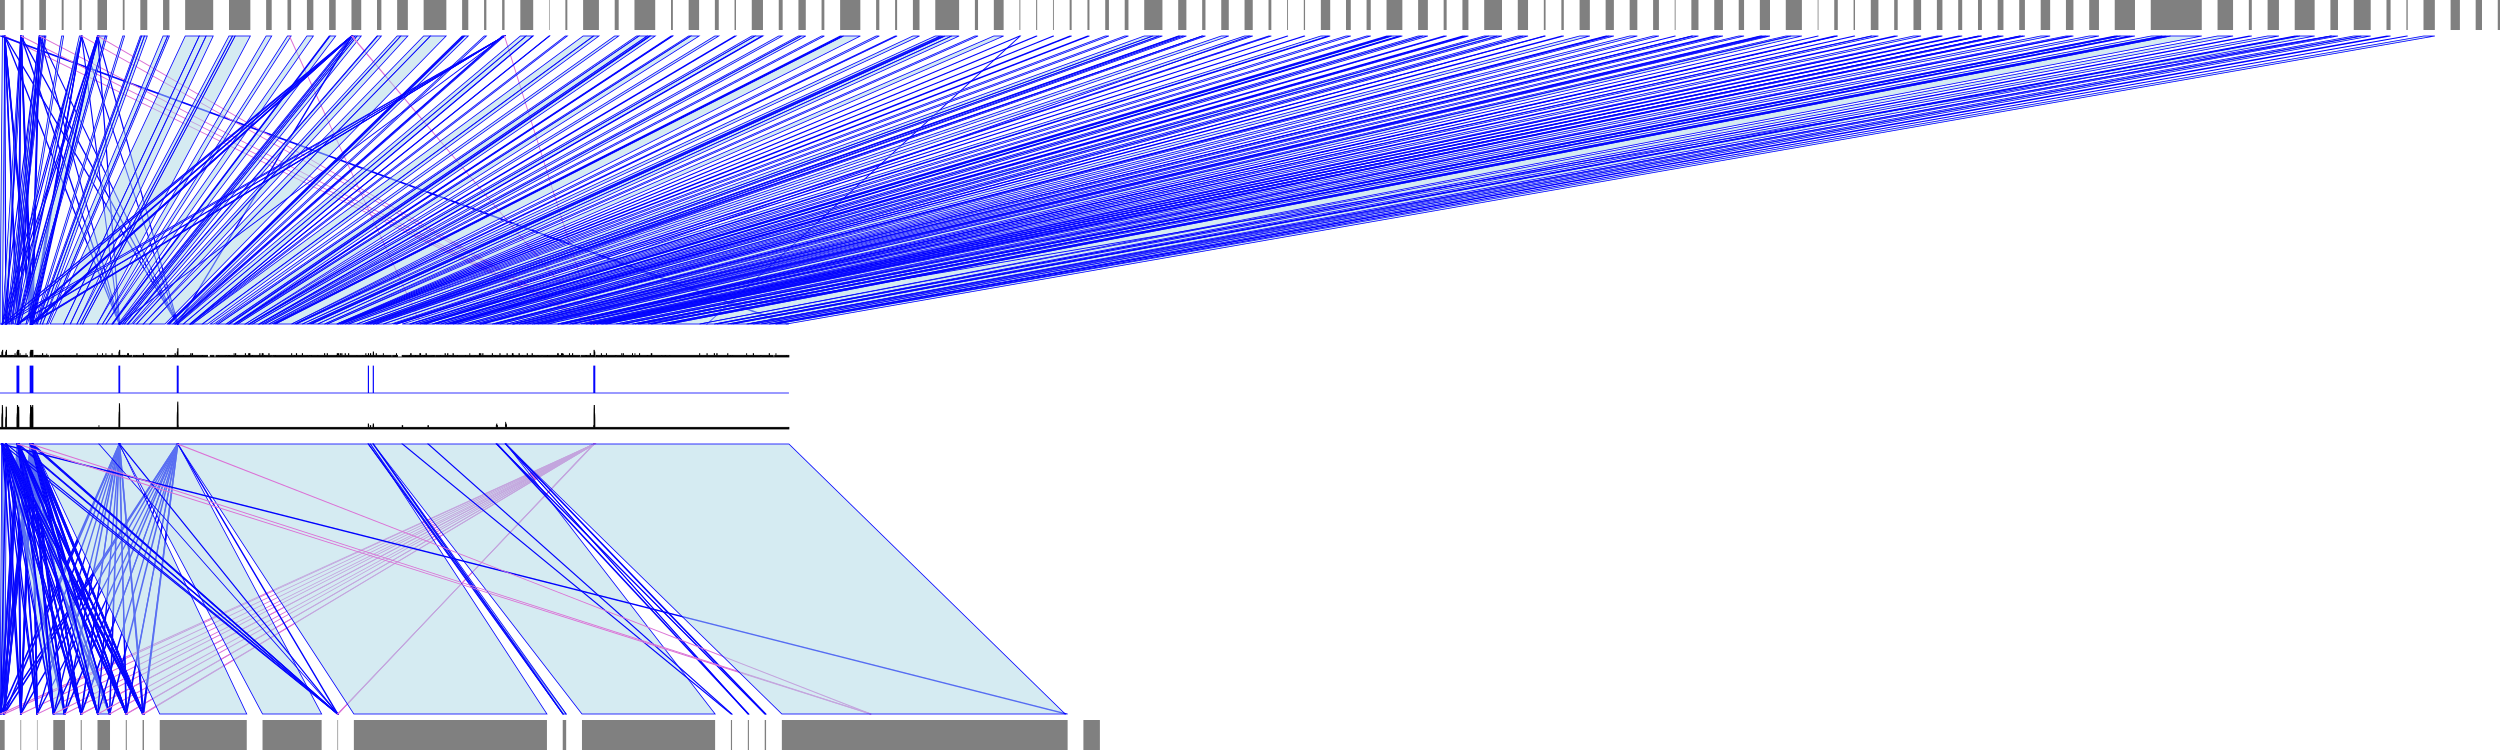 <?xml version="1.0" standalone="no"?>
<!DOCTYPE svg PUBLIC " -//W3C//DTD SVG 1.0//EN" "http://www.w3.org/TR/2001/REC-SVG-20010904/DTD/svg10.dtd">
<svg width="316.884" height="95.065">
<!-- reference contigs -->
<polygon points="2.372135942366585e-05,45.251 2.372135942366585e-05,45.251 0.0,45.251 2.372135942366585e-05,45.037 0.229,45.037 0.229,44.823 0.233,44.823 0.233,44.609 0.252,44.609 0.252,44.823 0.269,44.823 0.269,45.037 0.276,45.037 0.276,44.823 0.281,44.823 0.281,44.609 0.297,44.609 0.297,44.823 0.299,44.823 0.299,44.609 0.31,44.609 0.31,44.395 0.351,44.395 0.351,44.609 0.352,44.609 0.352,44.823 0.352,44.823 0.352,45.037 0.649,45.037 0.649,45.251 0.715,45.251 0.715,45.037 0.718,45.037 0.718,44.823 0.718,44.823 0.718,44.609 0.738,44.609 0.738,44.823 0.755,44.823 0.755,45.037 0.761,45.037 0.761,44.823 0.767,44.823 0.767,44.609 0.783,44.609 0.783,44.823 0.785,44.823 0.785,44.609 0.796,44.609 0.796,44.395 0.834,44.395 0.834,44.823 0.839,44.823 0.839,45.037 0.983,45.037 0.983,45.251 1.026,45.251 1.026,45.037 1.227,45.037 1.227,45.251 1.248,45.251 1.248,45.037 1.45,45.037 1.45,45.251 1.466,45.251 1.466,45.037 1.588,45.037 1.588,45.251 1.679,45.251 1.679,45.037 1.895,45.037 1.895,44.823 1.916,44.823 1.916,45.037 2.148,45.037 2.148,44.823 2.148,44.823 2.148,44.609 2.167,44.609 2.167,44.823 2.181,44.823 2.181,44.609 2.184,44.609 2.184,44.823 2.192,44.823 2.192,44.609 2.208,44.609 2.208,44.823 2.21,44.823 2.21,44.609 2.221,44.609 2.221,44.395 2.262,44.395 2.262,44.609 2.262,44.609 2.262,45.251 2.284,45.251 2.284,45.037 2.286,45.037 2.287,44.823 2.287,44.823 2.287,44.609 2.306,44.609 2.306,44.823 2.32,44.823 2.32,44.609 2.323,44.609 2.323,44.823 2.331,44.823 2.331,44.609 2.347,44.609 2.347,44.823 2.349,44.823 2.349,44.609 2.36,44.609 2.36,44.395 2.4,44.395 2.401,44.609 2.402,44.609 2.402,44.823 2.402,44.823 2.402,45.037 2.552,45.037 2.552,44.823 2.554,44.823 2.554,45.037 3.293,45.037 3.293,44.823 3.297,44.823 3.297,45.037 3.485,45.037 3.485,45.251 3.814,45.251 3.814,45.037 3.817,45.037 3.817,44.823 3.817,44.823 3.817,44.609 3.836,44.609 3.836,44.823 3.85,44.823 3.85,44.609 3.853,44.609 3.853,44.823 3.861,44.823 3.861,44.609 3.877,44.609 3.877,44.823 3.879,44.823 3.879,44.609 3.89,44.609 3.89,44.395 3.93,44.395 3.93,44.609 3.931,44.609 3.931,45.251 3.947,45.251 3.947,45.037 3.949,45.037 3.95,44.823 3.95,44.823 3.95,44.609 3.969,44.609 3.969,44.823 3.983,44.823 3.983,44.609 3.986,44.609 3.986,44.823 3.994,44.823 3.994,44.609 4.01,44.609 4.01,44.823 4.012,44.823 4.012,44.609 4.023,44.609 4.023,44.395 4.063,44.395 4.063,44.609 4.064,44.609 4.064,45.251 4.066,45.251 4.066,45.037 4.068,45.037 4.068,44.823 4.068,44.823 4.068,44.609 4.088,44.609 4.088,44.823 4.101,44.823 4.101,44.609 4.104,44.609 4.104,44.823 4.112,44.823 4.112,44.609 4.128,44.609 4.128,44.823 4.13,44.823 4.13,44.609 4.141,44.609 4.141,44.395 4.182,44.395 4.182,44.609 4.183,44.609 4.183,44.823 4.183,44.823 4.183,45.037 4.183,45.037 4.183,45.251 4.318,45.251 4.318,45.037 4.536,45.037 4.536,45.251 4.562,45.251 4.562,45.037 4.718,45.037 4.718,45.251 4.728,45.251 4.728,45.037 5.072,45.037 5.072,45.251 5.081,45.251 5.081,45.037 5.371,45.037 5.371,44.823 5.42,44.823 5.42,45.037 5.928,45.037 5.929,44.823 5.929,44.823 5.929,45.037 6.139,45.037 6.139,45.251 6.354,45.251 6.354,45.037 8.064,45.037 8.065,45.251 8.077,45.251 8.077,45.037 8.897,45.037 8.897,45.251 8.924,45.251 8.924,45.037 9.74,45.037 9.74,44.823 9.772,44.823 9.772,45.037 10.161,45.037 10.161,45.251 10.183,45.251 10.183,45.037 10.471,45.037 10.471,45.251 10.483,45.251 10.483,45.037 12.331,45.037 12.331,44.823 12.342,44.823 12.342,45.037 12.99,45.037 12.99,44.823 13.006,44.823 13.006,45.037 13.425,45.037 13.425,44.823 13.43,44.823 13.43,45.037 14.186,45.037 14.186,44.823 14.215,44.823 14.215,45.037 14.294,45.037 14.294,45.251 14.302,45.251 14.302,45.037 14.976,45.037 14.976,45.251 15.07,45.251 15.07,45.037 15.07,45.037 15.07,44.823 15.073,44.823 15.073,44.609 15.093,44.609 15.093,44.823 15.107,44.823 15.107,44.609 15.11,44.609 15.11,44.823 15.118,44.823 15.118,44.609 15.133,44.609 15.133,44.823 15.135,44.823 15.135,44.609 15.147,44.609 15.147,44.395 15.188,44.395 15.188,45.037 15.276,45.037 15.276,45.251 15.282,45.251 15.282,45.037 15.533,45.037 15.533,45.251 15.538,45.251 15.538,45.037 15.777,45.037 15.777,45.251 15.787,45.251 15.787,45.037 16.159,45.037 16.159,44.823 16.181,44.823 16.181,45.037 16.223,45.037 16.223,44.823 16.295,44.823 16.296,45.037 16.682,45.037 16.682,45.251 16.852,45.251 16.852,45.037 17.301,45.037 17.301,45.251 17.329,45.251 17.329,45.037 18.152,45.037 18.152,44.823 18.194,44.823 18.194,45.037 18.981,45.037 18.981,45.251 18.987,45.251 18.987,45.037 20.917,45.037 20.917,45.251 21.179,45.251 21.179,45.037 21.291,45.037 21.291,45.251 21.354,45.251 21.354,45.037 21.469,45.037 21.469,45.251 21.475,45.251 21.475,45.037 21.904,45.037 21.904,45.251 21.964,45.251 21.964,45.037 22.179,45.037 22.179,44.823 22.218,44.823 22.218,45.037 22.289,45.037 22.289,45.251 22.296,45.251 22.296,45.037 22.453,45.037 22.453,44.823 22.457,44.823 22.457,44.609 22.477,44.609 22.477,44.823 22.49,44.823 22.49,44.609 22.493,44.609 22.493,44.823 22.501,44.823 22.501,44.609 22.517,44.609 22.517,44.823 22.519,44.823 22.519,44.609 22.53,44.609 22.53,44.395 22.531,44.395 22.531,44.182 22.568,44.182 22.568,44.395 22.568,44.395 22.568,45.037 23.231,45.037 23.231,45.251 23.247,45.251 23.247,45.037 24.054,45.037 24.054,45.251 24.072,45.251 24.072,45.037 24.121,45.037 24.121,45.251 24.145,45.251 24.145,45.037 24.174,45.037 24.174,44.823 24.183,44.823 24.183,45.037 24.19,45.037 24.19,44.823 24.219,44.823 24.22,45.037 24.379,45.037 24.379,44.823 24.419,44.823 24.419,45.037 25.632,45.037 25.632,45.251 25.677,45.251 25.677,45.037 26.312,45.037 26.312,45.251 26.65,45.251 26.65,45.037 27.133,45.037 27.133,45.251 27.368,45.251 27.368,45.037 27.663,45.037 27.663,45.251 27.674,45.251 27.674,45.037 28.648,45.037 28.648,45.251 28.7,45.251 28.7,45.037 28.965,45.037 28.965,45.251 28.975,45.251 28.975,45.037 29.091,45.037 29.091,45.251 29.099,45.251 29.099,45.037 29.666,45.037 29.666,44.823 29.676,44.823 29.676,45.037 29.793,45.037 29.793,45.251 29.812,45.251 29.812,45.037 29.846,45.037 29.846,44.823 29.888,44.823 29.888,45.037 30.118,45.037 30.118,45.251 30.126,45.251 30.126,45.037 31.087,45.037 31.087,44.823 31.125,44.823 31.125,45.037 31.517,45.037 31.517,44.823 31.559,44.823 31.559,45.037 31.604,45.037 31.604,44.823 31.692,44.823 31.692,45.037 31.986,45.037 31.986,45.251 32.019,45.251 32.019,45.037 32.828,45.037 32.828,45.251 32.833,45.251 32.833,45.037 32.923,45.037 32.923,44.823 32.961,44.823 32.961,45.037 33.219,45.037 33.219,44.823 33.356,44.823 33.356,45.037 33.556,45.037 33.556,45.251 33.561,45.251 33.561,45.037 34.072,45.037 34.072,44.823 34.111,44.823 34.111,45.037 34.419,45.037 34.419,45.251 34.55,45.251 34.55,45.037 34.701,45.037 34.701,45.251 34.722,45.251 34.722,45.037 34.929,45.037 34.929,45.251 34.929,45.251 34.929,45.037 36.96,45.037 36.96,44.823 36.983,44.823 36.983,45.037 37.353,45.037 37.353,45.251 37.36,45.251 37.36,45.037 37.56,45.037 37.56,44.823 37.604,44.823 37.604,45.037 38.313,45.037 38.313,44.823 38.351,44.823 38.351,45.037 38.939,45.037 38.939,45.251 38.956,45.251 38.956,45.037 39.243,45.037 39.243,45.251 39.308,45.251 39.308,45.037 39.469,45.037 39.469,45.251 39.503,45.251 39.503,45.037 40.286,45.037 40.286,45.251 40.288,45.251 40.288,45.037 41.128,45.037 41.129,44.823 41.17,44.823 41.17,45.037 41.462,45.037 41.462,44.823 41.508,44.823 41.508,45.037 42.672,45.037 42.672,45.251 42.674,45.251 42.674,45.037 42.735,45.037 42.736,44.823 42.762,44.823 42.762,45.037 42.823,45.037 42.823,44.823 42.865,44.823 42.865,45.037 42.915,45.037 42.915,44.823 42.93,44.823 42.93,45.037 43.118,45.037 43.118,44.823 43.157,44.823 43.157,45.037 43.317,45.037 43.317,44.823 43.352,44.823 43.352,45.037 43.742,45.037 43.742,44.823 43.776,44.823 43.776,45.037 44.175,45.037 44.175,44.823 44.211,44.823 44.211,45.037 45.228,45.037 45.228,45.251 45.238,45.251 45.238,45.037 45.985,45.037 45.985,45.251 45.985,45.251 45.985,45.037 46.364,45.037 46.364,44.823 46.388,44.823 46.388,45.037 46.467,45.037 46.467,45.251 46.477,45.251 46.477,45.037 46.588,45.037 46.588,45.251 46.604,45.251 46.604,45.037 46.687,45.037 46.687,44.823 46.716,44.823 46.716,45.037 46.943,45.037 46.943,44.823 46.996,44.823 46.996,45.037 47.297,45.037 47.297,44.823 47.309,44.823 47.309,44.609 47.352,44.609 47.352,44.823 47.361,44.823 47.361,45.037 47.673,45.037 47.673,44.823 47.713,44.823 47.713,45.037 48.581,45.037 48.581,44.823 48.599,44.823 48.599,45.037 49.592,45.037 49.592,45.251 49.773,45.251 49.773,45.037 50.119,45.037 50.119,45.251 50.15,45.251 50.15,45.037 50.241,45.037 50.241,44.823 50.268,44.823 50.268,45.037 50.396,45.037 50.396,45.251 50.974,45.251 50.974,45.037 51.906,45.037 51.906,45.251 51.913,45.251 51.913,45.037 52.047,45.037 52.047,44.823 52.116,44.823 52.116,45.037 52.639,45.037 52.639,45.251 52.698,45.251 52.698,45.037 53.208,45.037 53.208,44.823 53.214,44.823 53.214,45.037 53.292,45.037 53.292,44.823 53.323,44.823 53.323,45.037 53.566,45.037 53.566,45.251 53.589,45.251 53.589,45.037 53.741,45.037 53.741,45.251 53.758,45.251 53.758,45.037 53.85,45.037 53.85,45.251 53.861,45.251 53.861,45.037 53.992,45.037 53.992,44.823 54.039,44.823 54.039,45.037 54.782,45.037 54.782,45.251 54.794,45.251 54.794,45.037 54.94,45.037 54.94,45.251 54.956,45.251 54.956,45.037 55.126,45.037 55.126,45.251 55.254,45.251 55.254,45.037 55.835,45.037 55.835,45.251 55.842,45.251 55.842,45.037 56.408,45.037 56.408,44.823 56.447,44.823 56.447,45.037 56.733,45.037 56.733,44.823 56.778,44.823 56.778,45.037 57.029,45.037 57.029,45.251 57.086,45.251 57.086,45.037 57.415,45.037 57.415,44.823 57.459,44.823 57.459,45.037 57.984,45.037 57.984,45.251 57.999,45.251 57.999,45.037 58.984,45.037 58.984,45.251 59.005,45.251 59.005,45.037 59.544,45.037 59.544,44.823 59.555,44.823 59.555,45.037 60.219,45.037 60.219,45.251 60.247,45.251 60.247,45.037 60.753,45.037 60.753,44.823 60.796,44.823 60.796,45.037 60.874,45.037 60.874,45.251 60.874,45.251 60.874,45.037 60.916,45.037 60.916,44.823 60.96,44.823 60.96,45.037 61.19,45.037 61.19,44.823 61.223,44.823 61.223,45.037 62.393,45.037 62.393,44.823 62.43,44.823 62.43,45.037 62.581,45.037 62.581,45.251 62.615,45.251 62.615,45.037 62.822,45.037 62.822,45.251 62.829,45.251 62.829,45.037 63.354,45.037 63.355,44.823 63.393,44.823 63.393,45.037 64.26,45.037 64.26,44.823 64.295,44.823 64.295,45.037 64.931,45.037 64.931,44.823 64.977,44.823 64.977,45.037 64.981,45.037 64.981,44.823 65.036,44.823 65.036,45.037 65.037,45.037 65.038,45.251 65.068,45.251 65.068,45.037 65.156,45.037 65.156,45.251 65.166,45.251 65.166,45.037 65.779,45.037 65.779,44.823 65.823,44.823 65.823,45.037 66.225,45.037 66.225,45.251 66.235,45.251 66.235,45.037 66.816,45.037 66.816,44.823 66.856,44.823 66.857,45.037 67.438,45.037 67.438,44.823 67.478,44.823 67.478,45.037 67.677,45.037 67.677,45.251 67.682,45.251 67.682,45.037 68.17,45.037 68.17,45.251 68.184,45.251 68.184,45.037 68.687,45.037 68.687,45.251 68.727,45.251 68.727,45.037 69.384,45.037 69.384,45.251 69.411,45.251 69.411,45.037 70.672,45.037 70.672,44.823 70.715,44.823 70.715,45.037 70.736,45.037 70.736,44.823 70.769,44.823 70.769,45.037 71.056,45.037 71.057,45.251 71.068,45.251 71.068,45.037 71.159,45.037 71.16,44.823 71.179,44.823 71.179,45.037 71.271,45.037 71.271,44.823 71.306,44.823 71.306,45.037 71.409,45.037 71.409,44.823 71.409,44.823 71.409,45.037 72.168,45.037 72.168,44.823 72.195,44.823 72.195,45.037 72.555,45.037 72.555,44.823 72.598,44.823 72.598,45.037 73.492,45.037 73.492,45.251 73.659,45.251 73.659,45.037 74.22,45.037 74.22,45.251 74.25,45.251 74.25,45.037 74.32,45.037 74.32,45.251 74.355,45.251 74.355,45.037 74.807,45.037 74.807,44.823 74.849,44.823 74.849,45.037 74.893,45.037 74.893,45.251 74.917,45.251 74.917,45.037 75.149,45.037 75.149,45.251 75.171,45.251 75.171,45.037 75.273,45.037 75.273,45.251 75.287,45.251 75.287,44.609 75.287,44.609 75.287,44.395 75.328,44.395 75.328,44.609 75.339,44.609 75.339,44.823 75.341,44.823 75.341,44.609 75.357,44.609 75.357,44.823 75.365,44.823 75.365,44.609 75.368,44.609 75.368,44.823 75.381,44.823 75.381,44.609 75.401,44.609 75.401,44.823 75.405,44.823 75.405,45.037 75.405,45.037 75.405,45.251 75.542,45.251 75.542,45.037 75.591,45.037 75.591,45.251 75.604,45.251 75.604,45.037 75.67,45.037 75.67,45.251 75.685,45.251 75.685,45.037 76.214,45.037 76.214,44.823 76.242,44.823 76.242,45.037 76.309,45.037 76.309,45.251 76.329,45.251 76.329,45.037 76.427,45.037 76.427,45.251 76.467,45.251 76.467,45.037 76.683,45.037 76.683,45.251 76.705,45.251 76.705,45.037 76.857,45.037 76.857,44.823 76.88,44.823 76.88,45.037 78.013,45.037 78.013,45.251 78.115,45.251 78.115,45.037 78.802,45.037 78.802,44.823 78.804,44.823 78.804,45.037 78.974,45.037 78.974,44.823 79.021,44.823 79.021,45.037 80.159,45.037 80.159,44.823 80.185,44.823 80.185,45.037 80.481,45.037 80.481,44.823 80.484,44.823 80.484,45.037 80.862,45.037 80.862,45.251 80.868,45.251 80.868,45.037 81.05,45.037 81.05,44.823 81.083,44.823 81.083,45.037 82.031,45.037 82.031,45.251 82.121,45.251 82.121,45.037 82.54,45.037 82.54,44.823 82.63,44.823 82.63,45.037 83.867,45.037 83.867,45.251 83.892,45.251 83.892,45.037 84.321,45.037 84.321,45.251 84.349,45.251 84.349,45.037 84.896,45.037 84.896,45.251 84.91,45.251 84.91,45.037 88.672,45.037 88.672,44.823 88.701,44.823 88.701,45.037 89.607,45.037 89.607,44.823 89.637,44.823 89.637,45.037 90.53,45.037 90.53,44.823 90.573,44.823 90.573,45.037 90.853,45.037 90.853,44.823 90.899,44.823 90.899,45.037 92.234,45.037 92.234,44.823 92.264,44.823 92.264,45.037 92.596,45.037 92.596,45.251 92.618,45.251 92.618,45.037 92.867,45.037 92.867,45.251 92.879,45.251 92.879,45.037 94.636,45.037 94.636,44.823 94.648,44.823 94.648,45.037 94.779,45.037 94.779,45.251 94.785,45.251 94.785,45.037 95.474,45.037 95.474,44.823 95.514,44.823 95.514,45.037 96.399,45.037 96.399,45.251 96.485,45.251 96.485,45.037 97.494,45.037 97.494,44.823 97.538,44.823 97.538,45.037 98.002,45.037 98.002,45.251 98.197,45.251 98.197,45.037 98.353,45.037 98.353,44.823 98.359,44.823 98.359,45.037 99.711,45.037 99.711,45.251 99.715,45.251 99.715,45.037 100,45.037 100,45.251" fill="black" stroke="black" stroke-width="0.1" />
<polygon points="2.372135942366585e-05,49.814 2.372135942366585e-05,49.814 2.145,49.814 2.145,46.392 2.262,46.392 2.262,49.814 2.272,49.814 2.272,46.392 2.402,46.392 2.402,49.814 3.814,49.814 3.814,46.392 3.931,46.392 3.931,49.814 3.937,49.814 3.937,46.392 4.183,46.392 4.183,49.814 15.07,49.814 15.07,46.392 15.188,46.392 15.188,49.814 22.452,49.814 22.452,46.392 22.573,46.392 22.573,49.814 22.581,49.814 22.581,46.392 22.588,46.392 22.588,49.814 46.674,49.814 46.674,46.392 46.716,46.392 46.716,49.814 47.295,49.814 47.295,46.392 47.337,46.392 47.337,49.814 75.254,49.814 75.254,46.392 75.26,46.392 75.26,49.814 75.286,49.814 75.287,46.392 75.406,46.392 75.406,49.814 100,49.814 100,49.814" fill="blue" stroke="blue" stroke-width="0.1" />
<polygon points="2.372135942366585e-05,54.377 2.372135942366585e-05,54.163 0.229,54.163 0.229,53.949 0.229,53.949 0.229,52.88 0.239,52.88 0.239,52.666 0.248,52.666 0.248,52.452 0.278,52.452 0.278,52.238 0.279,52.238 0.279,52.024 0.28,52.024 0.28,51.811 0.286,51.811 0.286,51.597 0.286,51.597 0.286,51.383 0.289,51.383 0.289,51.597 0.302,51.597 0.302,51.383 0.307,51.383 0.307,51.597 0.311,51.597 0.311,51.811 0.313,51.811 0.313,51.597 0.331,51.597 0.331,51.811 0.335,51.811 0.335,52.024 0.344,52.024 0.344,52.238 0.345,52.238 0.345,52.452 0.348,52.452 0.348,52.666 0.35,52.666 0.35,52.88 0.351,52.88 0.351,53.308 0.351,53.308 0.351,53.736 0.352,53.736 0.352,53.949 0.352,53.949 0.352,54.163 0.715,54.163 0.715,53.949 0.715,53.949 0.715,53.308 0.716,53.308 0.716,53.094 0.734,53.094 0.734,52.88 0.762,52.88 0.762,52.666 0.764,52.666 0.764,52.452 0.765,52.452 0.765,52.238 0.765,52.238 0.765,52.024 0.771,52.024 0.771,51.811 0.772,51.811 0.772,51.597 0.775,51.597 0.775,51.811 0.787,51.811 0.787,51.597 0.792,51.597 0.792,51.811 0.798,51.811 0.798,51.597 0.816,51.597 0.816,51.811 0.821,51.811 0.821,52.024 0.829,52.024 0.829,52.238 0.83,52.238 0.83,52.452 0.834,52.452 0.834,52.666 0.837,52.666 0.837,52.88 0.839,52.88 0.839,53.308 0.839,53.308 0.839,53.736 0.839,53.736 0.839,53.949 0.839,53.949 0.839,54.163 2.145,54.163 2.145,53.949 2.145,53.949 2.145,53.308 2.145,53.308 2.145,53.094 2.145,53.094 2.145,52.88 2.154,52.88 2.154,52.666 2.163,52.666 2.163,52.452 2.189,52.452 2.189,52.238 2.19,52.238 2.19,52.024 2.19,52.024 2.19,51.811 2.196,51.811 2.197,51.597 2.197,51.597 2.197,51.383 2.2,51.383 2.2,51.597 2.212,51.597 2.212,51.383 2.217,51.383 2.217,51.597 2.223,51.597 2.223,51.383 2.241,51.383 2.241,51.597 2.246,51.597 2.246,51.811 2.255,51.811 2.255,52.024 2.255,52.024 2.255,52.238 2.259,52.238 2.259,52.452 2.261,52.452 2.261,52.666 2.262,52.666 2.262,53.094 2.262,53.094 2.262,53.736 2.262,53.736 2.262,53.949 2.272,53.949 2.272,53.736 2.282,53.736 2.282,53.949 2.283,53.949 2.283,53.736 2.283,53.736 2.283,53.522 2.284,53.522 2.284,53.308 2.284,53.308 2.284,53.094 2.293,53.094 2.293,52.88 2.302,52.88 2.302,52.666 2.328,52.666 2.328,52.452 2.329,52.452 2.329,52.238 2.329,52.238 2.329,52.024 2.335,52.024 2.335,51.811 2.336,51.811 2.336,51.597 2.339,51.597 2.339,51.811 2.351,51.811 2.351,51.597 2.356,51.597 2.356,51.811 2.362,51.811 2.362,51.597 2.38,51.597 2.38,51.811 2.385,51.811 2.385,52.024 2.393,52.024 2.393,52.238 2.394,52.238 2.394,52.452 2.398,52.452 2.398,52.666 2.4,52.666 2.4,52.88 2.401,52.88 2.401,53.308 2.401,53.308 2.401,53.736 2.402,53.736 2.402,54.163 3.811,54.163 3.811,53.949 3.814,53.949 3.814,53.094 3.815,53.094 3.815,52.88 3.823,52.88 3.823,52.666 3.832,52.666 3.832,52.452 3.858,52.452 3.858,52.238 3.859,52.238 3.859,52.024 3.859,52.024 3.859,51.811 3.865,51.811 3.865,51.597 3.866,51.597 3.866,51.383 3.869,51.383 3.869,51.597 3.881,51.597 3.881,51.383 3.886,51.383 3.886,51.597 3.892,51.597 3.892,51.383 3.91,51.383 3.91,51.597 3.915,51.597 3.915,51.811 3.923,51.811 3.923,52.024 3.924,52.024 3.924,52.238 3.928,52.238 3.928,52.452 3.93,52.452 3.93,52.666 3.931,52.666 3.931,53.949 3.934,53.949 3.934,54.163 3.937,54.163 3.937,53.949 3.946,53.949 3.946,53.736 3.946,53.736 3.946,53.522 3.947,53.522 3.947,53.308 3.947,53.308 3.947,53.094 3.956,53.094 3.956,52.88 3.965,52.88 3.965,52.666 3.991,52.666 3.991,52.452 3.992,52.452 3.992,52.238 3.992,52.238 3.992,52.024 3.998,52.024 3.998,51.811 3.999,51.811 3.999,51.597 4.002,51.597 4.002,51.811 4.014,51.811 4.014,51.597 4.019,51.597 4.019,51.811 4.025,51.811 4.025,51.597 4.043,51.597 4.043,51.811 4.048,51.811 4.048,52.024 4.056,52.024 4.056,52.238 4.057,52.238 4.057,52.452 4.061,52.452 4.061,52.666 4.063,52.666 4.063,52.88 4.064,52.88 4.064,53.308 4.064,53.308 4.064,53.949 4.064,53.949 4.064,53.522 4.064,53.522 4.064,53.736 4.065,53.736 4.065,53.522 4.065,53.522 4.065,53.308 4.066,53.308 4.066,53.094 4.074,53.094 4.074,52.88 4.084,52.88 4.084,52.666 4.109,52.666 4.109,52.452 4.11,52.452 4.11,52.238 4.111,52.238 4.111,52.024 4.117,52.024 4.117,51.811 4.117,51.811 4.117,51.597 4.12,51.597 4.12,51.811 4.124,51.811 4.124,51.597 4.133,51.597 4.133,51.383 4.138,51.383 4.138,51.597 4.144,51.597 4.144,51.383 4.162,51.383 4.162,51.597 4.166,51.597 4.166,51.811 4.175,51.811 4.175,52.024 4.176,52.024 4.176,52.238 4.179,52.238 4.179,52.452 4.181,52.452 4.181,52.666 4.182,52.666 4.182,53.094 4.182,53.094 4.182,53.522 4.183,53.522 4.183,53.736 4.183,53.736 4.183,54.163 12.541,54.163 12.541,53.949 12.548,53.949 12.548,54.163 15.066,54.163 15.066,53.736 15.07,53.736 15.07,53.094 15.073,53.094 15.073,52.88 15.077,52.88 15.077,52.666 15.079,52.666 15.08,52.452 15.089,52.452 15.089,52.238 15.115,52.238 15.115,52.024 15.115,52.024 15.116,51.811 15.116,51.811 15.116,51.597 15.122,51.597 15.122,51.383 15.123,51.383 15.123,51.169 15.125,51.169 15.126,51.383 15.138,51.383 15.138,51.169 15.143,51.169 15.143,51.383 15.149,51.383 15.149,51.169 15.154,51.169 15.154,51.383 15.167,51.383 15.167,51.597 15.172,51.597 15.172,51.811 15.18,51.811 15.18,52.024 15.181,52.024 15.181,52.238 15.184,52.238 15.185,52.452 15.186,52.452 15.186,52.666 15.188,52.666 15.188,54.163 22.452,54.163 22.452,53.949 22.452,53.949 22.452,53.736 22.453,53.736 22.453,53.094 22.453,53.094 22.453,52.88 22.457,52.88 22.457,52.666 22.463,52.666 22.463,52.452 22.473,52.452 22.473,52.238 22.498,52.238 22.498,52.024 22.499,52.024 22.499,51.811 22.5,51.811 22.5,51.597 22.506,51.597 22.506,51.383 22.506,51.383 22.506,51.169 22.509,51.169 22.509,51.383 22.522,51.383 22.522,51.169 22.522,51.169 22.522,50.955 22.526,50.955 22.526,51.169 22.533,51.169 22.533,50.955 22.551,50.955 22.551,51.169 22.555,51.169 22.555,51.383 22.564,51.383 22.564,51.597 22.565,51.597 22.565,51.811 22.568,51.811 22.568,52.024 22.568,52.024 22.568,52.238 22.568,52.238 22.568,52.452 22.573,52.452 22.573,53.736 22.575,53.736 22.575,53.949 22.592,53.949 22.592,54.163 46.673,54.163 46.673,53.949 46.674,53.949 46.674,53.736 46.716,53.736 46.716,54.163 46.929,54.163 46.929,53.949 46.994,53.949 46.994,54.163 47.276,54.163 47.276,53.949 47.299,53.949 47.299,53.736 47.35,53.736 47.35,53.949 47.362,53.949 47.362,54.163 50.976,54.163 50.976,53.949 51.049,53.949 51.049,54.163 54.237,54.163 54.237,53.949 54.31,53.949 54.31,54.163 62.901,54.163 62.901,53.949 62.94,53.949 62.94,53.736 62.94,53.736 62.94,53.949 62.971,53.949 62.971,53.736 62.981,53.736 62.981,53.949 63.064,53.949 63.064,54.163 64.061,54.163 64.061,53.949 64.079,53.949 64.079,53.736 64.08,53.736 64.08,53.949 64.089,53.949 64.089,53.736 64.091,53.736 64.091,53.522 64.1,53.522 64.1,53.736 64.177,53.736 64.177,53.949 64.212,53.949 64.212,54.163 75.241,54.163 75.241,53.949 75.247,53.949 75.247,54.163 75.254,54.163 75.254,53.949 75.26,53.949 75.26,54.163 75.267,54.163 75.267,53.949 75.286,53.949 75.287,53.736 75.287,53.736 75.287,53.094 75.287,53.094 75.287,52.666 75.288,52.666 75.288,52.452 75.29,52.452 75.29,52.238 75.293,52.238 75.293,52.024 75.294,52.024 75.294,51.811 75.303,51.811 75.303,51.597 75.307,51.597 75.307,51.383 75.325,51.383 75.325,51.597 75.332,51.597 75.332,51.383 75.336,51.383 75.337,51.597 75.349,51.597 75.349,51.383 75.352,51.383 75.352,51.597 75.352,51.597 75.352,51.811 75.358,51.811 75.358,52.024 75.359,52.024 75.359,52.238 75.36,52.238 75.36,52.452 75.385,52.452 75.385,52.666 75.395,52.666 75.395,52.88 75.401,52.88 75.401,53.094 75.405,53.094 75.405,53.736 75.405,53.736 75.405,53.949 75.408,53.949 75.408,54.163 100,54.163 100,54.377" fill="black" stroke="black" stroke-width="0.1" />
<!-- assembly contigs before -->
<polygon points="0,0 0.616,0 0.616,3.803 0,3.803" fill="grey" stroke="grey" stroke-width="0" />
<polygon points="2.616,0 2.984,0 2.984,3.803 2.616,3.803" fill="grey" stroke="grey" stroke-width="0" />
<polygon points="4.984,0 5.82,0 5.82,3.803 4.984,3.803" fill="grey" stroke="grey" stroke-width="0" />
<polygon points="7.82,0 8.063,0 8.063,3.803 7.82,3.803" fill="grey" stroke="grey" stroke-width="0" />
<polygon points="10.063,0 10.362,0 10.362,3.803 10.063,3.803" fill="grey" stroke="grey" stroke-width="0" />
<polygon points="12.362,0 13.562,0 13.562,3.803 12.362,3.803" fill="grey" stroke="grey" stroke-width="0" />
<polygon points="15.562,0 15.788,0 15.788,3.803 15.562,3.803" fill="grey" stroke="grey" stroke-width="0" />
<polygon points="17.788,0 18.669,0 18.669,3.803 17.788,3.803" fill="grey" stroke="grey" stroke-width="0" />
<polygon points="20.669,0 21.469,0 21.469,3.803 20.669,3.803" fill="grey" stroke="grey" stroke-width="0" />
<polygon points="23.469,0 27.025,0 27.025,3.803 23.469,3.803" fill="grey" stroke="grey" stroke-width="0" />
<polygon points="29.025,0 31.733,0 31.733,3.803 29.025,3.803" fill="grey" stroke="grey" stroke-width="0" />
<polygon points="33.733,0 34.439,0 34.439,3.803 33.733,3.803" fill="grey" stroke="grey" stroke-width="0" />
<polygon points="36.439,0 36.902,0 36.902,3.803 36.439,3.803" fill="grey" stroke="grey" stroke-width="0" />
<polygon points="38.902,0 39.719,0 39.719,3.803 38.902,3.803" fill="grey" stroke="grey" stroke-width="0" />
<polygon points="41.719,0 42.55,0 42.55,3.803 41.719,3.803" fill="grey" stroke="grey" stroke-width="0" />
<polygon points="44.55,0 45.788,0 45.788,3.803 44.55,3.803" fill="grey" stroke="grey" stroke-width="0" />
<polygon points="47.788,0 48.34,0 48.34,3.803 47.788,3.803" fill="grey" stroke="grey" stroke-width="0" />
<polygon points="50.34,0 51.697,0 51.697,3.803 50.34,3.803" fill="grey" stroke="grey" stroke-width="0" />
<polygon points="53.697,0 56.576,0 56.576,3.803 53.697,3.803" fill="grey" stroke="grey" stroke-width="0" />
<polygon points="58.576,0 59.358,0 59.358,3.803 58.576,3.803" fill="grey" stroke="grey" stroke-width="0" />
<polygon points="61.358,0 61.649,0 61.649,3.803 61.358,3.803" fill="grey" stroke="grey" stroke-width="0" />
<polygon points="63.649,0 63.953,0 63.953,3.803 63.649,3.803" fill="grey" stroke="grey" stroke-width="0" />
<polygon points="65.953,0 67.586,0 67.586,3.803 65.953,3.803" fill="grey" stroke="grey" stroke-width="0" />
<polygon points="69.586,0 69.662,0 69.662,3.803 69.586,3.803" fill="grey" stroke="grey" stroke-width="0" />
<polygon points="71.662,0 71.912,0 71.912,3.803 71.662,3.803" fill="grey" stroke="grey" stroke-width="0" />
<polygon points="73.912,0 75.916,0 75.916,3.803 73.912,3.803" fill="grey" stroke="grey" stroke-width="0" />
<polygon points="77.916,0 78.421,0 78.421,3.803 77.916,3.803" fill="grey" stroke="grey" stroke-width="0" />
<polygon points="80.421,0 83.052,0 83.052,3.803 80.421,3.803" fill="grey" stroke="grey" stroke-width="0" />
<polygon points="85.052,0 85.289,0 85.289,3.803 85.052,3.803" fill="grey" stroke="grey" stroke-width="0" />
<polygon points="87.289,0 88.612,0 88.612,3.803 87.289,3.803" fill="grey" stroke="grey" stroke-width="0" />
<polygon points="90.612,0 91.105,0 91.105,3.803 90.612,3.803" fill="grey" stroke="grey" stroke-width="0" />
<polygon points="93.105,0 93.289,0 93.289,3.803 93.105,3.803" fill="grey" stroke="grey" stroke-width="0" />
<polygon points="95.289,0 96.709,0 96.709,3.803 95.289,3.803" fill="grey" stroke="grey" stroke-width="0" />
<polygon points="98.709,0 99.205,0 99.205,3.803 98.709,3.803" fill="grey" stroke="grey" stroke-width="0" />
<polygon points="101.205,0 102.135,0 102.135,3.803 101.205,3.803" fill="grey" stroke="grey" stroke-width="0" />
<polygon points="104.135,0 104.49,0 104.49,3.803 104.135,3.803" fill="grey" stroke="grey" stroke-width="0" />
<polygon points="106.49,0 109.051,0 109.051,3.803 106.49,3.803" fill="grey" stroke="grey" stroke-width="0" />
<polygon points="111.051,0 111.458,0 111.458,3.803 111.051,3.803" fill="grey" stroke="grey" stroke-width="0" />
<polygon points="113.458,0 113.713,0 113.713,3.803 113.458,3.803" fill="grey" stroke="grey" stroke-width="0" />
<polygon points="115.713,0 116.55,0 116.55,3.803 115.713,3.803" fill="grey" stroke="grey" stroke-width="0" />
<polygon points="118.55,0 121.571,0 121.571,3.803 118.55,3.803" fill="grey" stroke="grey" stroke-width="0" />
<polygon points="123.571,0 123.97,0 123.97,3.803 123.571,3.803" fill="grey" stroke="grey" stroke-width="0" />
<polygon points="125.97,0 127.213,0 127.213,3.803 125.97,3.803" fill="grey" stroke="grey" stroke-width="0" />
<polygon points="129.213,0 129.332,0 129.332,3.803 129.213,3.803" fill="grey" stroke="grey" stroke-width="0" />
<polygon points="131.332,0 131.467,0 131.467,3.803 131.332,3.803" fill="grey" stroke="grey" stroke-width="0" />
<polygon points="133.467,0 133.58,0 133.58,3.803 133.467,3.803" fill="grey" stroke="grey" stroke-width="0" />
<polygon points="135.58,0 135.836,0 135.836,3.803 135.58,3.803" fill="grey" stroke="grey" stroke-width="0" />
<polygon points="137.836,0 138.091,0 138.091,3.803 137.836,3.803" fill="grey" stroke="grey" stroke-width="0" />
<polygon points="140.091,0 140.56,0 140.56,3.803 140.091,3.803" fill="grey" stroke="grey" stroke-width="0" />
<polygon points="142.56,0 143.036,0 143.036,3.803 142.56,3.803" fill="grey" stroke="grey" stroke-width="0" />
<polygon points="145.036,0 147.342,0 147.342,3.803 145.036,3.803" fill="grey" stroke="grey" stroke-width="0" />
<polygon points="149.342,0 150.379,0 150.379,3.803 149.342,3.803" fill="grey" stroke="grey" stroke-width="0" />
<polygon points="152.379,0 152.798,0 152.798,3.803 152.379,3.803" fill="grey" stroke="grey" stroke-width="0" />
<polygon points="154.798,0 155.752,0 155.752,3.803 154.798,3.803" fill="grey" stroke="grey" stroke-width="0" />
<polygon points="157.752,0 158.79,0 158.79,3.803 157.752,3.803" fill="grey" stroke="grey" stroke-width="0" />
<polygon points="160.79,0 161.146,0 161.146,3.803 160.79,3.803" fill="grey" stroke="grey" stroke-width="0" />
<polygon points="163.146,0 163.261,0 163.261,3.803 163.146,3.803" fill="grey" stroke="grey" stroke-width="0" />
<polygon points="165.261,0 165.421,0 165.421,3.803 165.261,3.803" fill="grey" stroke="grey" stroke-width="0" />
<polygon points="167.421,0 168.609,0 168.609,3.803 167.421,3.803" fill="grey" stroke="grey" stroke-width="0" />
<polygon points="170.609,0 171.217,0 171.217,3.803 170.609,3.803" fill="grey" stroke="grey" stroke-width="0" />
<polygon points="173.217,0 173.749,0 173.749,3.803 173.217,3.803" fill="grey" stroke="grey" stroke-width="0" />
<polygon points="175.749,0 177.753,0 177.753,3.803 175.749,3.803" fill="grey" stroke="grey" stroke-width="0" />
<polygon points="179.753,0 180.987,0 180.987,3.803 179.753,3.803" fill="grey" stroke="grey" stroke-width="0" />
<polygon points="182.987,0 183.368,0 183.368,3.803 182.987,3.803" fill="grey" stroke="grey" stroke-width="0" />
<polygon points="185.368,0 186.128,0 186.128,3.803 185.368,3.803" fill="grey" stroke="grey" stroke-width="0" />
<polygon points="188.128,0 190.383,0 190.383,3.803 188.128,3.803" fill="grey" stroke="grey" stroke-width="0" />
<polygon points="192.383,0 193.685,0 193.685,3.803 192.383,3.803" fill="grey" stroke="grey" stroke-width="0" />
<polygon points="195.685,0 195.908,0 195.908,3.803 195.685,3.803" fill="grey" stroke="grey" stroke-width="0" />
<polygon points="197.908,0 198.218,0 198.218,3.803 197.908,3.803" fill="grey" stroke="grey" stroke-width="0" />
<polygon points="200.218,0 201.519,0 201.519,3.803 200.218,3.803" fill="grey" stroke="grey" stroke-width="0" />
<polygon points="203.519,0 204.565,0 204.565,3.803 203.519,3.803" fill="grey" stroke="grey" stroke-width="0" />
<polygon points="206.565,0 207.537,0 207.537,3.803 206.565,3.803" fill="grey" stroke="grey" stroke-width="0" />
<polygon points="209.537,0 210.274,0 210.274,3.803 209.537,3.803" fill="grey" stroke="grey" stroke-width="0" />
<polygon points="212.274,0 212.386,0 212.386,3.803 212.274,3.803" fill="grey" stroke="grey" stroke-width="0" />
<polygon points="214.386,0 215.287,0 215.287,3.803 214.386,3.803" fill="grey" stroke="grey" stroke-width="0" />
<polygon points="217.287,0 218.389,0 218.389,3.803 217.287,3.803" fill="grey" stroke="grey" stroke-width="0" />
<polygon points="220.389,0 221.066,0 221.066,3.803 220.389,3.803" fill="grey" stroke="grey" stroke-width="0" />
<polygon points="223.066,0 224.353,0 224.353,3.803 223.066,3.803" fill="grey" stroke="grey" stroke-width="0" />
<polygon points="226.353,0 228.396,0 228.396,3.803 226.353,3.803" fill="grey" stroke="grey" stroke-width="0" />
<polygon points="230.396,0 230.498,0 230.498,3.803 230.396,3.803" fill="grey" stroke="grey" stroke-width="0" />
<polygon points="232.498,0 232.947,0 232.947,3.803 232.498,3.803" fill="grey" stroke="grey" stroke-width="0" />
<polygon points="234.947,0 235.129,0 235.129,3.803 234.947,3.803" fill="grey" stroke="grey" stroke-width="0" />
<polygon points="237.129,0 238.096,0 238.096,3.803 237.129,3.803" fill="grey" stroke="grey" stroke-width="0" />
<polygon points="240.096,0 240.541,0 240.541,3.803 240.096,3.803" fill="grey" stroke="grey" stroke-width="0" />
<polygon points="242.541,0 243.507,0 243.507,3.803 242.541,3.803" fill="grey" stroke="grey" stroke-width="0" />
<polygon points="245.507,0 246.209,0 246.209,3.803 245.507,3.803" fill="grey" stroke="grey" stroke-width="0" />
<polygon points="248.209,0 248.717,0 248.717,3.803 248.209,3.803" fill="grey" stroke="grey" stroke-width="0" />
<polygon points="250.717,0 251.213,0 251.213,3.803 250.717,3.803" fill="grey" stroke="grey" stroke-width="0" />
<polygon points="253.213,0 253.943,0 253.943,3.803 253.213,3.803" fill="grey" stroke="grey" stroke-width="0" />
<polygon points="255.943,0 256.664,0 256.664,3.803 255.943,3.803" fill="grey" stroke="grey" stroke-width="0" />
<polygon points="258.664,0 259.865,0 259.865,3.803 258.664,3.803" fill="grey" stroke="grey" stroke-width="0" />
<polygon points="261.865,0 262.814,0 262.814,3.803 261.865,3.803" fill="grey" stroke="grey" stroke-width="0" />
<polygon points="264.814,0 266.05,0 266.05,3.803 264.814,3.803" fill="grey" stroke="grey" stroke-width="0" />
<polygon points="268.05,0 270.616,0 270.616,3.803 268.05,3.803" fill="grey" stroke="grey" stroke-width="0" />
<polygon points="272.616,0 279.082,0 279.082,3.803 272.616,3.803" fill="grey" stroke="grey" stroke-width="0" />
<polygon points="281.082,0 283.048,0 283.048,3.803 281.082,3.803" fill="grey" stroke="grey" stroke-width="0" />
<polygon points="285.048,0 285.425,0 285.425,3.803 285.048,3.803" fill="grey" stroke="grey" stroke-width="0" />
<polygon points="287.425,0 288.863,0 288.863,3.803 287.425,3.803" fill="grey" stroke="grey" stroke-width="0" />
<polygon points="290.863,0 293.389,0 293.389,3.803 290.863,3.803" fill="grey" stroke="grey" stroke-width="0" />
<polygon points="295.389,0 296.347,0 296.347,3.803 295.389,3.803" fill="grey" stroke="grey" stroke-width="0" />
<polygon points="298.347,0 300.495,0 300.495,3.803 298.347,3.803" fill="grey" stroke="grey" stroke-width="0" />
<polygon points="302.495,0 303.017,0 303.017,3.803 302.495,3.803" fill="grey" stroke="grey" stroke-width="0" />
<polygon points="305.017,0 305.187,0 305.187,3.803 305.017,3.803" fill="grey" stroke="grey" stroke-width="0" />
<polygon points="307.187,0 308.623,0 308.623,3.803 307.187,3.803" fill="grey" stroke="grey" stroke-width="0" />
<polygon points="310.623,0 311.8,0 311.8,3.803 310.623,3.803" fill="grey" stroke="grey" stroke-width="0" />
<polygon points="313.8,0 314.601,0 314.601,3.803 313.8,3.803" fill="grey" stroke="grey" stroke-width="0" />
<polygon points="316.601,0 316.884,0 316.884,3.803 316.601,3.803" fill="grey" stroke="grey" stroke-width="0" />
<!-- assembly contigs after -->
<polygon points="0,91.263 0.591,91.263 0.591,95.065 0,95.065" fill="grey" stroke="grey" stroke-width="0" />
<polygon points="2.591,91.263 2.683,91.263 2.683,95.065 2.591,95.065" fill="grey" stroke="grey" stroke-width="0" />
<polygon points="4.683,91.263 4.754,91.263 4.754,95.065 4.683,95.065" fill="grey" stroke="grey" stroke-width="0" />
<polygon points="6.754,91.263 8.231,91.263 8.231,95.065 6.754,95.065" fill="grey" stroke="grey" stroke-width="0" />
<polygon points="10.231,91.263 10.358,91.263 10.358,95.065 10.231,95.065" fill="grey" stroke="grey" stroke-width="0" />
<polygon points="12.358,91.263 13.944,91.263 13.944,95.065 12.358,95.065" fill="grey" stroke="grey" stroke-width="0" />
<polygon points="15.944,91.263 16.071,91.263 16.071,95.065 15.944,95.065" fill="grey" stroke="grey" stroke-width="0" />
<polygon points="18.071,91.263 18.247,91.263 18.247,95.065 18.071,95.065" fill="grey" stroke="grey" stroke-width="0" />
<polygon points="20.247,91.263 31.277,91.263 31.277,95.065 20.247,95.065" fill="grey" stroke="grey" stroke-width="0" />
<polygon points="33.277,91.263 40.768,91.263 40.768,95.065 33.277,95.065" fill="grey" stroke="grey" stroke-width="0" />
<polygon points="42.768,91.263 42.854,91.263 42.854,95.065 42.768,95.065" fill="grey" stroke="grey" stroke-width="0" />
<polygon points="44.854,91.263 69.327,91.263 69.327,95.065 44.854,95.065" fill="grey" stroke="grey" stroke-width="0" />
<polygon points="71.327,91.263 71.766,91.263 71.766,95.065 71.327,95.065" fill="grey" stroke="grey" stroke-width="0" />
<polygon points="73.766,91.263 90.644,91.263 90.644,95.065 73.766,95.065" fill="grey" stroke="grey" stroke-width="0" />
<polygon points="92.644,91.263 92.79,91.263 92.79,95.065 92.644,95.065" fill="grey" stroke="grey" stroke-width="0" />
<polygon points="94.79,91.263 94.931,91.263 94.931,95.065 94.79,95.065" fill="grey" stroke="grey" stroke-width="0" />
<polygon points="96.931,91.263 97.102,91.263 97.102,95.065 96.931,95.065" fill="grey" stroke="grey" stroke-width="0" />
<polygon points="99.102,91.263 135.325,91.263 135.325,95.065 99.102,95.065" fill="grey" stroke="grey" stroke-width="0" />
<polygon points="137.325,91.263 139.414,91.263 139.414,95.065 137.325,95.065" fill="grey" stroke="grey" stroke-width="0" />
<!-- hits before vs ref -->
<polygon points="0.304,4.563 0.616,4.563 0.297,41.068 2.372135942366585e-05,41.068" fill="lightblue" fill-opacity="0.5" stroke="blue" stroke-width="0.1" />
<polygon points="0.548,4.563 0.616,4.563 0.783,41.068 0.718,41.068" fill="lightblue" fill-opacity="0.5" stroke="blue" stroke-width="0.1" />
<polygon points="0.548,4.563 0.616,4.563 2.208,41.068 2.148,41.068" fill="lightblue" fill-opacity="0.5" stroke="blue" stroke-width="0.1" />
<polygon points="0.548,4.563 0.616,4.563 2.347,41.068 2.287,41.068" fill="lightblue" fill-opacity="0.5" stroke="blue" stroke-width="0.1" />
<polygon points="0.548,4.563 0.616,4.563 3.877,41.068 3.817,41.068" fill="lightblue" fill-opacity="0.5" stroke="blue" stroke-width="0.1" />
<polygon points="0.548,4.563 0.616,4.563 4.01,41.068 3.95,41.068" fill="lightblue" fill-opacity="0.5" stroke="blue" stroke-width="0.1" />
<polygon points="0.548,4.563 0.616,4.563 4.128,41.068 4.068,41.068" fill="lightblue" fill-opacity="0.5" stroke="blue" stroke-width="0.1" />
<polygon points="0.545,4.563 0.616,4.563 15.133,41.068 15.07,41.068" fill="lightblue" fill-opacity="0.5" stroke="blue" stroke-width="0.1" />
<polygon points="0.545,4.563 0.616,4.563 22.517,41.068 22.453,41.068" fill="lightblue" fill-opacity="0.5" stroke="blue" stroke-width="0.1" />
<polygon points="0.616,4.563 0.545,4.563 75.405,41.068 75.341,41.068" fill="pink" fill-opacity="0.5" stroke="orchid" stroke-width="0.1" />
<polygon points="0.0,4.563 0.304,4.563 100.0,41.068 99.715,41.068" fill="lightblue" fill-opacity="0.5" stroke="blue" stroke-width="0.1" />
<polygon points="2.616,4.563 2.984,4.563 0.649,41.068 0.281,41.068" fill="lightblue" fill-opacity="0.5" stroke="blue" stroke-width="0.1" />
<polygon points="2.616,4.563 2.689,4.563 0.839,41.068 0.767,41.068" fill="lightblue" fill-opacity="0.5" stroke="blue" stroke-width="0.1" />
<polygon points="2.616,4.563 2.688,4.563 2.262,41.068 2.192,41.068" fill="lightblue" fill-opacity="0.5" stroke="blue" stroke-width="0.1" />
<polygon points="2.616,4.563 2.689,4.563 2.402,41.068 2.331,41.068" fill="lightblue" fill-opacity="0.5" stroke="blue" stroke-width="0.1" />
<polygon points="2.616,4.563 2.688,4.563 3.931,41.068 3.861,41.068" fill="lightblue" fill-opacity="0.5" stroke="blue" stroke-width="0.1" />
<polygon points="2.616,4.563 2.688,4.563 4.064,41.068 3.994,41.068" fill="lightblue" fill-opacity="0.5" stroke="blue" stroke-width="0.1" />
<polygon points="2.616,4.563 2.689,4.563 4.183,41.068 4.112,41.068" fill="lightblue" fill-opacity="0.5" stroke="blue" stroke-width="0.1" />
<polygon points="2.616,4.563 2.688,4.563 15.188,41.068 15.118,41.068" fill="lightblue" fill-opacity="0.5" stroke="blue" stroke-width="0.1" />
<polygon points="2.616,4.563 2.685,4.563 22.568,41.068 22.501,41.068" fill="lightblue" fill-opacity="0.5" stroke="blue" stroke-width="0.1" />
<polygon points="2.688,4.563 2.616,4.563 75.357,41.068 75.287,41.068" fill="pink" fill-opacity="0.5" stroke="orchid" stroke-width="0.1" />
<polygon points="4.984,4.563 5.03,4.563 0.352,41.068 0.31,41.068" fill="lightblue" fill-opacity="0.5" stroke="blue" stroke-width="0.1" />
<polygon points="4.984,4.563 5.18,4.563 0.983,41.068 0.796,41.068" fill="lightblue" fill-opacity="0.5" stroke="blue" stroke-width="0.1" />
<polygon points="5.229,4.563 5.438,4.563 1.227,41.068 1.026,41.068" fill="lightblue" fill-opacity="0.5" stroke="blue" stroke-width="0.1" />
<polygon points="5.469,4.563 5.67,4.563 1.45,41.068 1.248,41.068" fill="lightblue" fill-opacity="0.5" stroke="blue" stroke-width="0.1" />
<polygon points="5.686,4.563 5.82,4.563 1.588,41.068 1.466,41.068" fill="lightblue" fill-opacity="0.5" stroke="blue" stroke-width="0.1" />
<polygon points="4.984,4.563 5.03,4.563 2.262,41.068 2.221,41.068" fill="lightblue" fill-opacity="0.5" stroke="blue" stroke-width="0.1" />
<polygon points="4.984,4.563 5.03,4.563 2.402,41.068 2.36,41.068" fill="lightblue" fill-opacity="0.5" stroke="blue" stroke-width="0.1" />
<polygon points="4.984,4.563 5.03,4.563 3.931,41.068 3.89,41.068" fill="lightblue" fill-opacity="0.5" stroke="blue" stroke-width="0.1" />
<polygon points="4.984,4.563 5.03,4.563 4.064,41.068 4.023,41.068" fill="lightblue" fill-opacity="0.5" stroke="blue" stroke-width="0.1" />
<polygon points="4.984,4.563 5.03,4.563 4.183,41.068 4.141,41.068" fill="lightblue" fill-opacity="0.5" stroke="blue" stroke-width="0.1" />
<polygon points="4.984,4.563 5.03,4.563 15.188,41.068 15.147,41.068" fill="lightblue" fill-opacity="0.5" stroke="blue" stroke-width="0.1" />
<polygon points="4.984,4.563 5.025,4.563 22.568,41.068 22.53,41.068" fill="lightblue" fill-opacity="0.5" stroke="blue" stroke-width="0.1" />
<polygon points="5.03,4.563 4.984,4.563 75.328,41.068 75.287,41.068" fill="pink" fill-opacity="0.5" stroke="orchid" stroke-width="0.1" />
<polygon points="7.82,4.563 8.063,4.563 1.916,41.068 1.679,41.068" fill="lightblue" fill-opacity="0.5" stroke="blue" stroke-width="0.1" />
<polygon points="10.324,4.563 10.362,4.563 0.269,41.068 0.233,41.068" fill="lightblue" fill-opacity="0.5" stroke="blue" stroke-width="0.1" />
<polygon points="10.321,4.563 10.362,4.563 0.755,41.068 0.715,41.068" fill="lightblue" fill-opacity="0.5" stroke="blue" stroke-width="0.1" />
<polygon points="10.063,4.563 10.362,4.563 2.184,41.068 1.895,41.068" fill="lightblue" fill-opacity="0.5" stroke="blue" stroke-width="0.1" />
<polygon points="10.322,4.563 10.362,4.563 2.323,41.068 2.284,41.068" fill="lightblue" fill-opacity="0.5" stroke="blue" stroke-width="0.1" />
<polygon points="10.322,4.563 10.362,4.563 3.853,41.068 3.814,41.068" fill="lightblue" fill-opacity="0.5" stroke="blue" stroke-width="0.1" />
<polygon points="10.322,4.563 10.362,4.563 3.986,41.068 3.947,41.068" fill="lightblue" fill-opacity="0.5" stroke="blue" stroke-width="0.1" />
<polygon points="10.322,4.563 10.362,4.563 4.104,41.068 4.066,41.068" fill="lightblue" fill-opacity="0.5" stroke="blue" stroke-width="0.1" />
<polygon points="10.324,4.563 10.362,4.563 15.11,41.068 15.073,41.068" fill="lightblue" fill-opacity="0.5" stroke="blue" stroke-width="0.1" />
<polygon points="10.324,4.563 10.362,4.563 22.493,41.068 22.457,41.068" fill="lightblue" fill-opacity="0.5" stroke="blue" stroke-width="0.1" />
<polygon points="10.362,4.563 10.324,4.563 75.401,41.068 75.365,41.068" fill="pink" fill-opacity="0.5" stroke="orchid" stroke-width="0.1" />
<polygon points="12.362,4.563 12.417,4.563 0.352,41.068 0.299,41.068" fill="lightblue" fill-opacity="0.5" stroke="blue" stroke-width="0.1" />
<polygon points="12.362,4.563 12.413,4.563 0.834,41.068 0.785,41.068" fill="lightblue" fill-opacity="0.5" stroke="blue" stroke-width="0.1" />
<polygon points="12.362,4.563 12.416,4.563 2.262,41.068 2.21,41.068" fill="lightblue" fill-opacity="0.5" stroke="blue" stroke-width="0.1" />
<polygon points="12.362,4.563 12.577,4.563 2.554,41.068 2.349,41.068" fill="lightblue" fill-opacity="0.5" stroke="blue" stroke-width="0.1" />
<polygon points="12.587,4.563 13.359,4.563 3.297,41.068 2.552,41.068" fill="lightblue" fill-opacity="0.5" stroke="blue" stroke-width="0.1" />
<polygon points="13.362,4.563 13.562,4.563 3.485,41.068 3.293,41.068" fill="lightblue" fill-opacity="0.5" stroke="blue" stroke-width="0.1" />
<polygon points="12.362,4.563 12.416,4.563 3.931,41.068 3.879,41.068" fill="lightblue" fill-opacity="0.5" stroke="blue" stroke-width="0.1" />
<polygon points="12.362,4.563 12.416,4.563 4.064,41.068 4.012,41.068" fill="lightblue" fill-opacity="0.5" stroke="blue" stroke-width="0.1" />
<polygon points="12.362,4.563 12.417,4.563 4.183,41.068 4.13,41.068" fill="lightblue" fill-opacity="0.5" stroke="blue" stroke-width="0.1" />
<polygon points="12.362,4.563 12.416,4.563 15.188,41.068 15.135,41.068" fill="lightblue" fill-opacity="0.5" stroke="blue" stroke-width="0.1" />
<polygon points="12.362,4.563 12.413,4.563 22.568,41.068 22.519,41.068" fill="lightblue" fill-opacity="0.5" stroke="blue" stroke-width="0.1" />
<polygon points="12.416,4.563 12.362,4.563 75.339,41.068 75.287,41.068" fill="pink" fill-opacity="0.5" stroke="orchid" stroke-width="0.1" />
<polygon points="15.562,4.563 15.788,4.563 4.536,41.068 4.318,41.068" fill="lightblue" fill-opacity="0.5" stroke="blue" stroke-width="0.1" />
<polygon points="17.788,4.563 17.947,4.563 4.718,41.068 4.562,41.068" fill="lightblue" fill-opacity="0.5" stroke="blue" stroke-width="0.1" />
<polygon points="17.958,4.563 18.31,4.563 5.072,41.068 4.728,41.068" fill="lightblue" fill-opacity="0.5" stroke="blue" stroke-width="0.1" />
<polygon points="18.32,4.563 18.669,4.563 5.42,41.068 5.081,41.068" fill="lightblue" fill-opacity="0.5" stroke="blue" stroke-width="0.1" />
<polygon points="20.669,4.563 21.247,4.563 5.929,41.068 5.371,41.068" fill="lightblue" fill-opacity="0.5" stroke="blue" stroke-width="0.1" />
<polygon points="21.253,4.563 21.469,4.563 6.139,41.068 5.929,41.068" fill="lightblue" fill-opacity="0.5" stroke="blue" stroke-width="0.1" />
<polygon points="23.483,4.563 25.259,4.563 8.065,41.068 6.354,41.068" fill="lightblue" fill-opacity="0.5" stroke="blue" stroke-width="0.1" />
<polygon points="25.267,4.563 26.109,4.563 8.897,41.068 8.077,41.068" fill="lightblue" fill-opacity="0.5" stroke="blue" stroke-width="0.1" />
<polygon points="26.141,4.563 27.025,4.563 9.772,41.068 8.924,41.068" fill="lightblue" fill-opacity="0.5" stroke="blue" stroke-width="0.1" />
<polygon points="29.025,4.563 29.465,4.563 10.161,41.068 9.74,41.068" fill="lightblue" fill-opacity="0.5" stroke="blue" stroke-width="0.1" />
<polygon points="29.488,4.563 29.797,4.563 10.471,41.068 10.183,41.068" fill="lightblue" fill-opacity="0.5" stroke="blue" stroke-width="0.1" />
<polygon points="29.812,4.563 31.733,4.563 12.342,41.068 10.483,41.068" fill="lightblue" fill-opacity="0.5" stroke="blue" stroke-width="0.1" />
<polygon points="33.733,4.563 34.439,4.563 13.006,41.068 12.331,41.068" fill="lightblue" fill-opacity="0.5" stroke="blue" stroke-width="0.1" />
<polygon points="36.439,4.563 36.902,4.563 13.43,41.068 12.99,41.068" fill="lightblue" fill-opacity="0.5" stroke="blue" stroke-width="0.1" />
<polygon points="36.697,4.563 36.663,4.563 53.323,41.068 53.292,41.068" fill="pink" fill-opacity="0.5" stroke="orchid" stroke-width="0.1" />
<polygon points="38.902,4.563 39.719,4.563 14.215,41.068 13.425,41.068" fill="lightblue" fill-opacity="0.5" stroke="blue" stroke-width="0.1" />
<polygon points="41.719,4.563 41.831,4.563 14.294,41.068 14.186,41.068" fill="lightblue" fill-opacity="0.5" stroke="blue" stroke-width="0.1" />
<polygon points="41.844,4.563 42.545,4.563 14.976,41.068 14.302,41.068" fill="lightblue" fill-opacity="0.5" stroke="blue" stroke-width="0.1" />
<polygon points="44.556,4.563 44.635,4.563 0.351,41.068 0.276,41.068" fill="lightblue" fill-opacity="0.5" stroke="blue" stroke-width="0.1" />
<polygon points="44.556,4.563 44.632,4.563 0.834,41.068 0.761,41.068" fill="lightblue" fill-opacity="0.5" stroke="blue" stroke-width="0.1" />
<polygon points="44.55,4.563 44.635,4.563 2.262,41.068 2.181,41.068" fill="lightblue" fill-opacity="0.5" stroke="blue" stroke-width="0.1" />
<polygon points="44.55,4.563 44.635,4.563 2.401,41.068 2.32,41.068" fill="lightblue" fill-opacity="0.5" stroke="blue" stroke-width="0.1" />
<polygon points="44.55,4.563 44.635,4.563 3.93,41.068 3.85,41.068" fill="lightblue" fill-opacity="0.5" stroke="blue" stroke-width="0.1" />
<polygon points="44.55,4.563 44.635,4.563 4.063,41.068 3.983,41.068" fill="lightblue" fill-opacity="0.5" stroke="blue" stroke-width="0.1" />
<polygon points="44.55,4.563 44.635,4.563 4.182,41.068 4.101,41.068" fill="lightblue" fill-opacity="0.5" stroke="blue" stroke-width="0.1" />
<polygon points="44.55,4.563 44.728,4.563 15.276,41.068 15.107,41.068" fill="lightblue" fill-opacity="0.5" stroke="blue" stroke-width="0.1" />
<polygon points="44.736,4.563 44.998,4.563 15.533,41.068 15.282,41.068" fill="lightblue" fill-opacity="0.5" stroke="blue" stroke-width="0.1" />
<polygon points="45.005,4.563 45.254,4.563 15.777,41.068 15.538,41.068" fill="lightblue" fill-opacity="0.5" stroke="blue" stroke-width="0.1" />
<polygon points="45.267,4.563 45.788,4.563 16.296,41.068 15.787,41.068" fill="lightblue" fill-opacity="0.5" stroke="blue" stroke-width="0.1" />
<polygon points="44.55,4.563 44.632,4.563 22.568,41.068 22.49,41.068" fill="lightblue" fill-opacity="0.5" stroke="blue" stroke-width="0.1" />
<polygon points="44.635,4.563 44.55,4.563 75.368,41.068 75.287,41.068" fill="pink" fill-opacity="0.5" stroke="orchid" stroke-width="0.1" />
<polygon points="47.788,4.563 47.811,4.563 16.181,41.068 16.159,41.068" fill="lightblue" fill-opacity="0.5" stroke="blue" stroke-width="0.1" />
<polygon points="47.874,4.563 48.34,4.563 16.682,41.068 16.223,41.068" fill="lightblue" fill-opacity="0.5" stroke="blue" stroke-width="0.1" />
<polygon points="50.341,4.563 50.793,4.563 17.301,41.068 16.852,41.068" fill="lightblue" fill-opacity="0.5" stroke="blue" stroke-width="0.1" />
<polygon points="50.813,4.563 51.697,4.563 18.194,41.068 17.329,41.068" fill="lightblue" fill-opacity="0.5" stroke="blue" stroke-width="0.1" />
<polygon points="53.697,4.563 54.555,4.563 18.981,41.068 18.152,41.068" fill="lightblue" fill-opacity="0.5" stroke="blue" stroke-width="0.1" />
<polygon points="54.562,4.563 56.547,4.563 20.917,41.068 18.987,41.068" fill="lightblue" fill-opacity="0.5" stroke="blue" stroke-width="0.1" />
<polygon points="58.576,4.563 58.692,4.563 21.291,41.068 21.179,41.068" fill="lightblue" fill-opacity="0.5" stroke="blue" stroke-width="0.1" />
<polygon points="58.77,4.563 58.889,4.563 21.469,41.068 21.354,41.068" fill="lightblue" fill-opacity="0.5" stroke="blue" stroke-width="0.1" />
<polygon points="58.895,4.563 59.358,4.563 21.904,41.068 21.475,41.068" fill="lightblue" fill-opacity="0.5" stroke="blue" stroke-width="0.1" />
<polygon points="61.385,4.563 61.649,4.563 22.218,41.068 21.964,41.068" fill="lightblue" fill-opacity="0.5" stroke="blue" stroke-width="0.1" />
<polygon points="63.931,4.563 63.953,4.563 0.252,41.068 0.229,41.068" fill="lightblue" fill-opacity="0.5" stroke="blue" stroke-width="0.1" />
<polygon points="63.934,4.563 63.953,4.563 0.738,41.068 0.718,41.068" fill="lightblue" fill-opacity="0.5" stroke="blue" stroke-width="0.1" />
<polygon points="63.934,4.563 63.953,4.563 2.167,41.068 2.148,41.068" fill="lightblue" fill-opacity="0.5" stroke="blue" stroke-width="0.1" />
<polygon points="63.934,4.563 63.953,4.563 2.306,41.068 2.287,41.068" fill="lightblue" fill-opacity="0.5" stroke="blue" stroke-width="0.1" />
<polygon points="63.934,4.563 63.953,4.563 3.836,41.068 3.817,41.068" fill="lightblue" fill-opacity="0.5" stroke="blue" stroke-width="0.1" />
<polygon points="63.934,4.563 63.953,4.563 3.969,41.068 3.95,41.068" fill="lightblue" fill-opacity="0.5" stroke="blue" stroke-width="0.1" />
<polygon points="63.934,4.563 63.953,4.563 4.088,41.068 4.068,41.068" fill="lightblue" fill-opacity="0.5" stroke="blue" stroke-width="0.1" />
<polygon points="63.93,4.563 63.953,4.563 15.093,41.068 15.07,41.068" fill="lightblue" fill-opacity="0.5" stroke="blue" stroke-width="0.1" />
<polygon points="63.649,4.563 63.766,4.563 22.289,41.068 22.179,41.068" fill="lightblue" fill-opacity="0.5" stroke="blue" stroke-width="0.1" />
<polygon points="63.771,4.563 63.953,4.563 22.477,41.068 22.296,41.068" fill="lightblue" fill-opacity="0.5" stroke="blue" stroke-width="0.1" />
<polygon points="63.953,4.563 63.93,4.563 75.405,41.068 75.381,41.068" fill="pink" fill-opacity="0.5" stroke="orchid" stroke-width="0.1" />
<polygon points="65.953,4.563 66.665,4.563 23.231,41.068 22.531,41.068" fill="lightblue" fill-opacity="0.5" stroke="blue" stroke-width="0.1" />
<polygon points="66.686,4.563 67.51,4.563 24.054,41.068 23.247,41.068" fill="lightblue" fill-opacity="0.5" stroke="blue" stroke-width="0.1" />
<polygon points="67.533,4.563 67.586,4.563 24.121,41.068 24.072,41.068" fill="lightblue" fill-opacity="0.5" stroke="blue" stroke-width="0.1" />
<polygon points="69.586,4.563 69.625,4.563 24.183,41.068 24.145,41.068" fill="lightblue" fill-opacity="0.5" stroke="blue" stroke-width="0.1" />
<polygon points="69.631,4.563 69.662,4.563 24.22,41.068 24.19,41.068" fill="lightblue" fill-opacity="0.5" stroke="blue" stroke-width="0.1" />
<polygon points="71.662,4.563 71.912,4.563 24.419,41.068 24.174,41.068" fill="lightblue" fill-opacity="0.5" stroke="blue" stroke-width="0.1" />
<polygon points="73.912,4.563 75.208,4.563 25.632,41.068 24.379,41.068" fill="lightblue" fill-opacity="0.5" stroke="blue" stroke-width="0.1" />
<polygon points="75.261,4.563 75.916,4.563 26.312,41.068 25.677,41.068" fill="lightblue" fill-opacity="0.5" stroke="blue" stroke-width="0.1" />
<polygon points="77.916,4.563 78.421,4.563 27.133,41.068 26.65,41.068" fill="lightblue" fill-opacity="0.5" stroke="blue" stroke-width="0.1" />
<polygon points="80.68,4.563 80.988,4.563 27.663,41.068 27.368,41.068" fill="lightblue" fill-opacity="0.5" stroke="blue" stroke-width="0.1" />
<polygon points="81.004,4.563 82.013,4.563 28.648,41.068 27.674,41.068" fill="lightblue" fill-opacity="0.5" stroke="blue" stroke-width="0.1" />
<polygon points="82.052,4.563 82.314,4.563 28.965,41.068 28.7,41.068" fill="lightblue" fill-opacity="0.5" stroke="blue" stroke-width="0.1" />
<polygon points="82.324,4.563 82.445,4.563 29.091,41.068 28.975,41.068" fill="lightblue" fill-opacity="0.5" stroke="blue" stroke-width="0.1" />
<polygon points="82.455,4.563 83.052,4.563 29.676,41.068 29.099,41.068" fill="lightblue" fill-opacity="0.5" stroke="blue" stroke-width="0.1" />
<polygon points="85.052,4.563 85.183,4.563 29.793,41.068 29.666,41.068" fill="lightblue" fill-opacity="0.5" stroke="blue" stroke-width="0.1" />
<polygon points="85.207,4.563 85.289,4.563 29.888,41.068 29.812,41.068" fill="lightblue" fill-opacity="0.5" stroke="blue" stroke-width="0.1" />
<polygon points="87.289,4.563 87.565,4.563 30.118,41.068 29.846,41.068" fill="lightblue" fill-opacity="0.5" stroke="blue" stroke-width="0.1" />
<polygon points="87.573,4.563 88.612,4.563 31.125,41.068 30.126,41.068" fill="lightblue" fill-opacity="0.5" stroke="blue" stroke-width="0.1" />
<polygon points="90.612,4.563 91.104,4.563 31.559,41.068 31.087,41.068" fill="lightblue" fill-opacity="0.5" stroke="blue" stroke-width="0.1" />
<polygon points="93.105,4.563 93.289,4.563 31.692,41.068 31.517,41.068" fill="lightblue" fill-opacity="0.5" stroke="blue" stroke-width="0.1" />
<polygon points="95.289,4.563 95.688,4.563 31.986,41.068 31.604,41.068" fill="lightblue" fill-opacity="0.5" stroke="blue" stroke-width="0.1" />
<polygon points="95.728,4.563 96.564,4.563 32.828,41.068 32.019,41.068" fill="lightblue" fill-opacity="0.5" stroke="blue" stroke-width="0.1" />
<polygon points="96.577,4.563 96.709,4.563 32.961,41.068 32.833,41.068" fill="lightblue" fill-opacity="0.5" stroke="blue" stroke-width="0.1" />
<polygon points="98.709,4.563 99.16,4.563 33.356,41.068 32.923,41.068" fill="lightblue" fill-opacity="0.5" stroke="blue" stroke-width="0.1" />
<polygon points="101.205,4.563 101.558,4.563 33.556,41.068 33.219,41.068" fill="lightblue" fill-opacity="0.5" stroke="blue" stroke-width="0.1" />
<polygon points="101.566,4.563 102.134,4.563 34.111,41.068 33.561,41.068" fill="lightblue" fill-opacity="0.5" stroke="blue" stroke-width="0.1" />
<polygon points="104.135,4.563 104.49,4.563 34.419,41.068 34.072,41.068" fill="lightblue" fill-opacity="0.5" stroke="blue" stroke-width="0.1" />
<polygon points="106.49,4.563 106.65,4.563 34.701,41.068 34.55,41.068" fill="lightblue" fill-opacity="0.5" stroke="blue" stroke-width="0.1" />
<polygon points="106.714,4.563 106.923,4.563 34.929,41.068 34.722,41.068" fill="lightblue" fill-opacity="0.5" stroke="blue" stroke-width="0.1" />
<polygon points="106.929,4.563 109.051,4.563 36.983,41.068 34.929,41.068" fill="lightblue" fill-opacity="0.5" stroke="blue" stroke-width="0.1" />
<polygon points="111.051,4.563 111.458,4.563 37.353,41.068 36.96,41.068" fill="lightblue" fill-opacity="0.5" stroke="blue" stroke-width="0.1" />
<polygon points="113.458,4.563 113.713,4.563 37.604,41.068 37.36,41.068" fill="lightblue" fill-opacity="0.5" stroke="blue" stroke-width="0.1" />
<polygon points="115.713,4.563 116.55,4.563 38.351,41.068 37.56,41.068" fill="lightblue" fill-opacity="0.5" stroke="blue" stroke-width="0.1" />
<polygon points="118.55,4.563 119.194,4.563 38.939,41.068 38.313,41.068" fill="lightblue" fill-opacity="0.5" stroke="blue" stroke-width="0.1" />
<polygon points="119.218,4.563 119.514,4.563 39.243,41.068 38.956,41.068" fill="lightblue" fill-opacity="0.5" stroke="blue" stroke-width="0.1" />
<polygon points="119.601,4.563 119.771,4.563 39.469,41.068 39.308,41.068" fill="lightblue" fill-opacity="0.5" stroke="blue" stroke-width="0.1" />
<polygon points="119.812,4.563 120.634,4.563 40.286,41.068 39.503,41.068" fill="lightblue" fill-opacity="0.5" stroke="blue" stroke-width="0.1" />
<polygon points="120.644,4.563 121.571,4.563 41.17,41.068 40.288,41.068" fill="lightblue" fill-opacity="0.5" stroke="blue" stroke-width="0.1" />
<polygon points="123.573,4.563 123.97,4.563 41.508,41.068 41.129,41.068" fill="lightblue" fill-opacity="0.5" stroke="blue" stroke-width="0.1" />
<polygon points="125.97,4.563 127.208,4.563 42.672,41.068 41.462,41.068" fill="lightblue" fill-opacity="0.5" stroke="blue" stroke-width="0.1" />
<polygon points="129.213,4.563 129.302,4.563 42.762,41.068 42.674,41.068" fill="lightblue" fill-opacity="0.5" stroke="blue" stroke-width="0.1" />
<polygon points="129.302,4.563 129.332,4.563 89.637,41.068 89.607,41.068" fill="lightblue" fill-opacity="0.5" stroke="blue" stroke-width="0.1" />
<polygon points="131.332,4.563 131.467,4.563 42.865,41.068 42.736,41.068" fill="lightblue" fill-opacity="0.5" stroke="blue" stroke-width="0.1" />
<polygon points="133.467,4.563 133.58,4.563 42.93,41.068 42.823,41.068" fill="lightblue" fill-opacity="0.5" stroke="blue" stroke-width="0.1" />
<polygon points="135.58,4.563 135.836,4.563 43.157,41.068 42.915,41.068" fill="lightblue" fill-opacity="0.5" stroke="blue" stroke-width="0.1" />
<polygon points="137.836,4.563 138.091,4.563 43.352,41.068 43.118,41.068" fill="lightblue" fill-opacity="0.5" stroke="blue" stroke-width="0.1" />
<polygon points="140.091,4.563 140.56,4.563 43.776,41.068 43.317,41.068" fill="lightblue" fill-opacity="0.5" stroke="blue" stroke-width="0.1" />
<polygon points="142.56,4.563 143.036,4.563 44.211,41.068 43.742,41.068" fill="lightblue" fill-opacity="0.5" stroke="blue" stroke-width="0.1" />
<polygon points="145.036,4.563 146.121,4.563 45.228,41.068 44.175,41.068" fill="lightblue" fill-opacity="0.5" stroke="blue" stroke-width="0.1" />
<polygon points="146.131,4.563 146.913,4.563 45.985,41.068 45.238,41.068" fill="lightblue" fill-opacity="0.5" stroke="blue" stroke-width="0.1" />
<polygon points="146.922,4.563 147.336,4.563 46.388,41.068 45.985,41.068" fill="lightblue" fill-opacity="0.5" stroke="blue" stroke-width="0.1" />
<polygon points="149.342,4.563 149.452,4.563 46.467,41.068 46.364,41.068" fill="lightblue" fill-opacity="0.5" stroke="blue" stroke-width="0.1" />
<polygon points="149.469,4.563 149.581,4.563 46.588,41.068 46.477,41.068" fill="lightblue" fill-opacity="0.5" stroke="blue" stroke-width="0.1" />
<polygon points="149.602,4.563 150.379,4.563 47.352,41.068 46.604,41.068" fill="lightblue" fill-opacity="0.5" stroke="blue" stroke-width="0.1" />
<polygon points="149.943,4.563 150.004,4.563 47.361,41.068 47.297,41.068" fill="lightblue" fill-opacity="0.5" stroke="blue" stroke-width="0.1" />
<polygon points="152.379,4.563 152.408,4.563 46.716,41.068 46.687,41.068" fill="lightblue" fill-opacity="0.5" stroke="blue" stroke-width="0.1" />
<polygon points="152.379,4.563 152.433,4.563 46.996,41.068 46.943,41.068" fill="lightblue" fill-opacity="0.5" stroke="blue" stroke-width="0.1" />
<polygon points="152.379,4.563 152.798,4.563 47.713,41.068 47.309,41.068" fill="lightblue" fill-opacity="0.5" stroke="blue" stroke-width="0.1" />
<polygon points="154.798,4.563 155.752,4.563 48.599,41.068 47.673,41.068" fill="lightblue" fill-opacity="0.5" stroke="blue" stroke-width="0.1" />
<polygon points="157.752,4.563 158.79,4.563 49.592,41.068 48.581,41.068" fill="lightblue" fill-opacity="0.5" stroke="blue" stroke-width="0.1" />
<polygon points="158.341,4.563 158.389,4.563 54.039,41.068 53.992,41.068" fill="lightblue" fill-opacity="0.5" stroke="blue" stroke-width="0.1" />
<polygon points="160.79,4.563 161.146,4.563 50.119,41.068 49.773,41.068" fill="lightblue" fill-opacity="0.5" stroke="blue" stroke-width="0.1" />
<polygon points="163.146,4.563 163.261,4.563 50.268,41.068 50.15,41.068" fill="lightblue" fill-opacity="0.5" stroke="blue" stroke-width="0.1" />
<polygon points="165.261,4.563 165.421,4.563 50.396,41.068 50.241,41.068" fill="lightblue" fill-opacity="0.5" stroke="blue" stroke-width="0.1" />
<polygon points="167.421,4.563 168.382,4.563 51.906,41.068 50.974,41.068" fill="lightblue" fill-opacity="0.5" stroke="blue" stroke-width="0.1" />
<polygon points="168.392,4.563 168.609,4.563 52.116,41.068 51.913,41.068" fill="lightblue" fill-opacity="0.5" stroke="blue" stroke-width="0.1" />
<polygon points="170.609,4.563 171.217,4.563 52.639,41.068 52.047,41.068" fill="lightblue" fill-opacity="0.5" stroke="blue" stroke-width="0.1" />
<polygon points="173.217,4.563 173.749,4.563 53.214,41.068 52.698,41.068" fill="lightblue" fill-opacity="0.5" stroke="blue" stroke-width="0.1" />
<polygon points="175.749,4.563 176.118,4.563 53.566,41.068 53.208,41.068" fill="lightblue" fill-opacity="0.5" stroke="blue" stroke-width="0.1" />
<polygon points="176.147,4.563 176.303,4.563 53.741,41.068 53.589,41.068" fill="lightblue" fill-opacity="0.5" stroke="blue" stroke-width="0.1" />
<polygon points="176.32,4.563 176.413,4.563 53.85,41.068 53.758,41.068" fill="lightblue" fill-opacity="0.5" stroke="blue" stroke-width="0.1" />
<polygon points="176.43,4.563 177.394,4.563 54.782,41.068 53.861,41.068" fill="lightblue" fill-opacity="0.5" stroke="blue" stroke-width="0.1" />
<polygon points="177.409,4.563 177.557,4.563 54.94,41.068 54.794,41.068" fill="lightblue" fill-opacity="0.5" stroke="blue" stroke-width="0.1" />
<polygon points="177.578,4.563 177.753,4.563 55.126,41.068 54.956,41.068" fill="lightblue" fill-opacity="0.5" stroke="blue" stroke-width="0.1" />
<polygon points="179.753,4.563 180.349,4.563 55.835,41.068 55.254,41.068" fill="lightblue" fill-opacity="0.5" stroke="blue" stroke-width="0.1" />
<polygon points="180.358,4.563 180.986,4.563 56.447,41.068 55.842,41.068" fill="lightblue" fill-opacity="0.5" stroke="blue" stroke-width="0.1" />
<polygon points="182.987,4.563 183.368,4.563 56.778,41.068 56.408,41.068" fill="lightblue" fill-opacity="0.5" stroke="blue" stroke-width="0.1" />
<polygon points="185.368,4.563 185.669,4.563 57.029,41.068 56.733,41.068" fill="lightblue" fill-opacity="0.5" stroke="blue" stroke-width="0.1" />
<polygon points="185.735,4.563 186.128,4.563 57.459,41.068 57.086,41.068" fill="lightblue" fill-opacity="0.5" stroke="blue" stroke-width="0.1" />
<polygon points="188.128,4.563 188.72,4.563 57.984,41.068 57.415,41.068" fill="lightblue" fill-opacity="0.5" stroke="blue" stroke-width="0.1" />
<polygon points="188.739,4.563 189.776,4.563 58.984,41.068 57.999,41.068" fill="lightblue" fill-opacity="0.5" stroke="blue" stroke-width="0.1" />
<polygon points="189.799,4.563 190.375,4.563 59.555,41.068 59.005,41.068" fill="lightblue" fill-opacity="0.5" stroke="blue" stroke-width="0.1" />
<polygon points="192.383,4.563 193.067,4.563 60.219,41.068 59.544,41.068" fill="lightblue" fill-opacity="0.5" stroke="blue" stroke-width="0.1" />
<polygon points="193.105,4.563 193.685,4.563 60.796,41.068 60.247,41.068" fill="lightblue" fill-opacity="0.5" stroke="blue" stroke-width="0.1" />
<polygon points="195.685,4.563 195.809,4.563 60.874,41.068 60.753,41.068" fill="lightblue" fill-opacity="0.5" stroke="blue" stroke-width="0.1" />
<polygon points="195.819,4.563 195.908,4.563 60.96,41.068 60.874,41.068" fill="lightblue" fill-opacity="0.5" stroke="blue" stroke-width="0.1" />
<polygon points="197.908,4.563 198.218,4.563 61.223,41.068 60.916,41.068" fill="lightblue" fill-opacity="0.5" stroke="blue" stroke-width="0.1" />
<polygon points="200.218,4.563 201.519,4.563 62.43,41.068 61.19,41.068" fill="lightblue" fill-opacity="0.5" stroke="blue" stroke-width="0.1" />
<polygon points="203.519,4.563 203.71,4.563 62.581,41.068 62.393,41.068" fill="lightblue" fill-opacity="0.5" stroke="blue" stroke-width="0.1" />
<polygon points="203.748,4.563 203.969,4.563 62.822,41.068 62.615,41.068" fill="lightblue" fill-opacity="0.5" stroke="blue" stroke-width="0.1" />
<polygon points="203.978,4.563 204.565,4.563 63.393,41.068 62.829,41.068" fill="lightblue" fill-opacity="0.5" stroke="blue" stroke-width="0.1" />
<polygon points="206.565,4.563 207.536,4.563 64.295,41.068 63.355,41.068" fill="lightblue" fill-opacity="0.5" stroke="blue" stroke-width="0.1" />
<polygon points="209.537,4.563 210.274,4.563 64.977,41.068 64.26,41.068" fill="lightblue" fill-opacity="0.5" stroke="blue" stroke-width="0.1" />
<polygon points="212.274,4.563 212.386,4.563 65.036,41.068 64.931,41.068" fill="lightblue" fill-opacity="0.5" stroke="blue" stroke-width="0.1" />
<polygon points="214.386,4.563 214.445,4.563 65.038,41.068 64.981,41.068" fill="lightblue" fill-opacity="0.5" stroke="blue" stroke-width="0.1" />
<polygon points="214.483,4.563 214.582,4.563 65.156,41.068 65.068,41.068" fill="lightblue" fill-opacity="0.5" stroke="blue" stroke-width="0.1" />
<polygon points="214.592,4.563 215.287,4.563 65.823,41.068 65.166,41.068" fill="lightblue" fill-opacity="0.5" stroke="blue" stroke-width="0.1" />
<polygon points="217.287,4.563 217.734,4.563 66.225,41.068 65.779,41.068" fill="lightblue" fill-opacity="0.5" stroke="blue" stroke-width="0.1" />
<polygon points="217.746,4.563 218.389,4.563 66.857,41.068 66.235,41.068" fill="lightblue" fill-opacity="0.5" stroke="blue" stroke-width="0.1" />
<polygon points="220.389,4.563 221.066,4.563 67.478,41.068 66.816,41.068" fill="lightblue" fill-opacity="0.5" stroke="blue" stroke-width="0.1" />
<polygon points="223.066,4.563 223.306,4.563 67.677,41.068 67.438,41.068" fill="lightblue" fill-opacity="0.5" stroke="blue" stroke-width="0.1" />
<polygon points="223.315,4.563 223.815,4.563 68.17,41.068 67.682,41.068" fill="lightblue" fill-opacity="0.5" stroke="blue" stroke-width="0.1" />
<polygon points="223.834,4.563 224.353,4.563 68.687,41.068 68.184,41.068" fill="lightblue" fill-opacity="0.5" stroke="blue" stroke-width="0.1" />
<polygon points="226.355,4.563 227.034,4.563 69.384,41.068 68.727,41.068" fill="lightblue" fill-opacity="0.5" stroke="blue" stroke-width="0.1" />
<polygon points="227.066,4.563 228.396,4.563 70.715,41.068 69.411,41.068" fill="lightblue" fill-opacity="0.5" stroke="blue" stroke-width="0.1" />
<polygon points="230.397,4.563 230.498,4.563 70.769,41.068 70.672,41.068" fill="lightblue" fill-opacity="0.5" stroke="blue" stroke-width="0.1" />
<polygon points="232.498,4.563 232.831,4.563 71.057,41.068 70.736,41.068" fill="lightblue" fill-opacity="0.5" stroke="blue" stroke-width="0.1" />
<polygon points="232.837,4.563 232.947,4.563 71.179,41.068 71.068,41.068" fill="lightblue" fill-opacity="0.5" stroke="blue" stroke-width="0.1" />
<polygon points="234.972,4.563 235.129,4.563 71.306,41.068 71.16,41.068" fill="lightblue" fill-opacity="0.5" stroke="blue" stroke-width="0.1" />
<polygon points="237.129,4.563 237.263,4.563 71.409,41.068 71.271,41.068" fill="lightblue" fill-opacity="0.5" stroke="blue" stroke-width="0.1" />
<polygon points="237.269,4.563 238.096,4.563 72.195,41.068 71.409,41.068" fill="lightblue" fill-opacity="0.5" stroke="blue" stroke-width="0.1" />
<polygon points="240.096,4.563 240.541,4.563 72.598,41.068 72.168,41.068" fill="lightblue" fill-opacity="0.5" stroke="blue" stroke-width="0.1" />
<polygon points="242.541,4.563 243.507,4.563 73.492,41.068 72.555,41.068" fill="lightblue" fill-opacity="0.5" stroke="blue" stroke-width="0.1" />
<polygon points="245.507,4.563 246.08,4.563 74.22,41.068 73.659,41.068" fill="lightblue" fill-opacity="0.5" stroke="blue" stroke-width="0.1" />
<polygon points="246.128,4.563 246.209,4.563 74.32,41.068 74.25,41.068" fill="lightblue" fill-opacity="0.5" stroke="blue" stroke-width="0.1" />
<polygon points="248.209,4.563 248.717,4.563 74.849,41.068 74.355,41.068" fill="lightblue" fill-opacity="0.5" stroke="blue" stroke-width="0.1" />
<polygon points="250.717,4.563 250.803,4.563 74.893,41.068 74.807,41.068" fill="lightblue" fill-opacity="0.5" stroke="blue" stroke-width="0.1" />
<polygon points="250.84,4.563 251.077,4.563 75.149,41.068 74.917,41.068" fill="lightblue" fill-opacity="0.5" stroke="blue" stroke-width="0.1" />
<polygon points="251.104,4.563 251.213,4.563 75.273,41.068 75.171,41.068" fill="lightblue" fill-opacity="0.5" stroke="blue" stroke-width="0.1" />
<polygon points="253.229,4.563 253.277,4.563 75.591,41.068 75.542,41.068" fill="lightblue" fill-opacity="0.5" stroke="blue" stroke-width="0.1" />
<polygon points="253.288,4.563 253.354,4.563 75.67,41.068 75.604,41.068" fill="lightblue" fill-opacity="0.5" stroke="blue" stroke-width="0.1" />
<polygon points="253.374,4.563 253.943,4.563 76.242,41.068 75.685,41.068" fill="lightblue" fill-opacity="0.5" stroke="blue" stroke-width="0.1" />
<polygon points="255.943,4.563 256.042,4.563 76.309,41.068 76.214,41.068" fill="lightblue" fill-opacity="0.5" stroke="blue" stroke-width="0.1" />
<polygon points="256.067,4.563 256.172,4.563 76.427,41.068 76.329,41.068" fill="lightblue" fill-opacity="0.5" stroke="blue" stroke-width="0.1" />
<polygon points="256.221,4.563 256.445,4.563 76.683,41.068 76.467,41.068" fill="lightblue" fill-opacity="0.5" stroke="blue" stroke-width="0.1" />
<polygon points="256.479,4.563 256.663,4.563 76.88,41.068 76.705,41.068" fill="lightblue" fill-opacity="0.5" stroke="blue" stroke-width="0.1" />
<polygon points="258.664,4.563 259.865,4.563 78.013,41.068 76.857,41.068" fill="lightblue" fill-opacity="0.5" stroke="blue" stroke-width="0.1" />
<polygon points="261.865,4.563 262.579,4.563 78.804,41.068 78.115,41.068" fill="lightblue" fill-opacity="0.5" stroke="blue" stroke-width="0.1" />
<polygon points="262.588,4.563 262.814,4.563 79.021,41.068 78.802,41.068" fill="lightblue" fill-opacity="0.5" stroke="blue" stroke-width="0.1" />
<polygon points="264.814,4.563 266.05,4.563 80.185,41.068 78.974,41.068" fill="lightblue" fill-opacity="0.5" stroke="blue" stroke-width="0.1" />
<polygon points="268.05,4.563 268.393,4.563 80.484,41.068 80.159,41.068" fill="lightblue" fill-opacity="0.5" stroke="blue" stroke-width="0.1" />
<polygon points="268.397,4.563 268.787,4.563 80.862,41.068 80.481,41.068" fill="lightblue" fill-opacity="0.5" stroke="blue" stroke-width="0.1" />
<polygon points="268.794,4.563 270.005,4.563 82.031,41.068 80.868,41.068" fill="lightblue" fill-opacity="0.5" stroke="blue" stroke-width="0.1" />
<polygon points="270.101,4.563 270.61,4.563 82.63,41.068 82.121,41.068" fill="lightblue" fill-opacity="0.5" stroke="blue" stroke-width="0.1" />
<polygon points="272.666,4.563 274.053,4.563 83.867,41.068 82.54,41.068" fill="lightblue" fill-opacity="0.5" stroke="blue" stroke-width="0.1" />
<polygon points="274.077,4.563 274.517,4.563 84.321,41.068 83.892,41.068" fill="lightblue" fill-opacity="0.5" stroke="blue" stroke-width="0.1" />
<polygon points="274.572,4.563 275.138,4.563 84.896,41.068 84.349,41.068" fill="lightblue" fill-opacity="0.5" stroke="blue" stroke-width="0.1" />
<polygon points="275.149,4.563 279.082,4.563 88.701,41.068 84.91,41.068" fill="lightblue" fill-opacity="0.5" stroke="blue" stroke-width="0.1" />
<polygon points="281.082,4.563 283.048,4.563 90.573,41.068 88.672,41.068" fill="lightblue" fill-opacity="0.5" stroke="blue" stroke-width="0.1" />
<polygon points="285.048,4.563 285.425,4.563 90.899,41.068 90.53,41.068" fill="lightblue" fill-opacity="0.5" stroke="blue" stroke-width="0.1" />
<polygon points="287.426,4.563 288.862,4.563 92.264,41.068 90.853,41.068" fill="lightblue" fill-opacity="0.5" stroke="blue" stroke-width="0.1" />
<polygon points="290.863,4.563 291.234,4.563 92.596,41.068 92.234,41.068" fill="lightblue" fill-opacity="0.5" stroke="blue" stroke-width="0.1" />
<polygon points="291.26,4.563 291.516,4.563 92.867,41.068 92.618,41.068" fill="lightblue" fill-opacity="0.5" stroke="blue" stroke-width="0.1" />
<polygon points="291.53,4.563 293.389,4.563 94.648,41.068 92.879,41.068" fill="lightblue" fill-opacity="0.5" stroke="blue" stroke-width="0.1" />
<polygon points="295.389,4.563 295.424,4.563 81.083,41.068 81.05,41.068" fill="lightblue" fill-opacity="0.5" stroke="blue" stroke-width="0.1" />
<polygon points="295.424,4.563 295.572,4.563 94.779,41.068 94.636,41.068" fill="lightblue" fill-opacity="0.5" stroke="blue" stroke-width="0.1" />
<polygon points="295.579,4.563 296.347,4.563 95.514,41.068 94.785,41.068" fill="lightblue" fill-opacity="0.5" stroke="blue" stroke-width="0.1" />
<polygon points="298.347,4.563 299.311,4.563 96.399,41.068 95.474,41.068" fill="lightblue" fill-opacity="0.5" stroke="blue" stroke-width="0.1" />
<polygon points="299.399,4.563 300.495,4.563 97.538,41.068 96.485,41.068" fill="lightblue" fill-opacity="0.5" stroke="blue" stroke-width="0.1" />
<polygon points="302.495,4.563 303.017,4.563 98.002,41.068 97.494,41.068" fill="lightblue" fill-opacity="0.5" stroke="blue" stroke-width="0.1" />
<polygon points="305.018,4.563 305.187,4.563 98.359,41.068 98.197,41.068" fill="lightblue" fill-opacity="0.5" stroke="blue" stroke-width="0.1" />
<polygon points="307.217,4.563 308.623,4.563 99.711,41.068 98.353,41.068" fill="lightblue" fill-opacity="0.5" stroke="blue" stroke-width="0.1" />
<!-- hits after vs ref -->
<polygon points="0.229,56.279 0.348,56.279 0.591,90.502 0.473,90.502" fill="lightblue" fill-opacity="0.5" stroke="blue" stroke-width="0.1" />
<polygon points="0.239,56.279 0.834,56.279 0.591,90.502 0.0,90.502" fill="lightblue" fill-opacity="0.5" stroke="blue" stroke-width="0.1" />
<polygon points="0.762,56.279 0.839,56.279 0.109,90.502 0.033,90.502" fill="lightblue" fill-opacity="0.5" stroke="blue" stroke-width="0.1" />
<polygon points="2.145,56.279 2.259,56.279 0.591,90.502 0.472,90.502" fill="lightblue" fill-opacity="0.5" stroke="blue" stroke-width="0.1" />
<polygon points="2.154,56.279 2.262,56.279 0.108,90.502 0.0,90.502" fill="lightblue" fill-opacity="0.5" stroke="blue" stroke-width="0.1" />
<polygon points="2.284,56.279 2.398,56.279 0.591,90.502 0.472,90.502" fill="lightblue" fill-opacity="0.5" stroke="blue" stroke-width="0.1" />
<polygon points="2.293,56.279 2.402,56.279 0.109,90.502 0.0,90.502" fill="lightblue" fill-opacity="0.5" stroke="blue" stroke-width="0.1" />
<polygon points="3.815,56.279 3.928,56.279 0.591,90.502 0.473,90.502" fill="lightblue" fill-opacity="0.5" stroke="blue" stroke-width="0.1" />
<polygon points="3.823,56.279 3.931,56.279 0.108,90.502 0.0,90.502" fill="lightblue" fill-opacity="0.5" stroke="blue" stroke-width="0.1" />
<polygon points="3.947,56.279 4.061,56.279 0.591,90.502 0.472,90.502" fill="lightblue" fill-opacity="0.5" stroke="blue" stroke-width="0.1" />
<polygon points="3.956,56.279 4.064,56.279 0.108,90.502 0.0,90.502" fill="lightblue" fill-opacity="0.5" stroke="blue" stroke-width="0.1" />
<polygon points="4.065,56.279 4.179,56.279 0.591,90.502 0.472,90.502" fill="lightblue" fill-opacity="0.5" stroke="blue" stroke-width="0.1" />
<polygon points="4.074,56.279 4.183,56.279 0.109,90.502 0.0,90.502" fill="lightblue" fill-opacity="0.5" stroke="blue" stroke-width="0.1" />
<polygon points="15.073,56.279 15.185,56.279 0.591,90.502 0.475,90.502" fill="lightblue" fill-opacity="0.5" stroke="blue" stroke-width="0.1" />
<polygon points="15.08,56.279 15.188,56.279 0.108,90.502 0.0,90.502" fill="lightblue" fill-opacity="0.5" stroke="blue" stroke-width="0.1" />
<polygon points="22.457,56.279 22.568,56.279 0.591,90.502 0.475,90.502" fill="lightblue" fill-opacity="0.5" stroke="blue" stroke-width="0.1" />
<polygon points="22.463,56.279 22.573,56.279 0.108,90.502 0.0,90.502" fill="lightblue" fill-opacity="0.5" stroke="blue" stroke-width="0.1" />
<polygon points="75.287,56.279 75.395,56.279 0.0,90.502 0.108,90.502" fill="pink" fill-opacity="0.5" stroke="orchid" stroke-width="0.1" />
<polygon points="75.29,56.279 75.401,56.279 0.475,90.502 0.591,90.502" fill="pink" fill-opacity="0.5" stroke="orchid" stroke-width="0.1" />
<polygon points="0.248,56.279 0.345,56.279 2.683,90.502 2.591,90.502" fill="lightblue" fill-opacity="0.5" stroke="blue" stroke-width="0.1" />
<polygon points="0.734,56.279 0.83,56.279 2.683,90.502 2.591,90.502" fill="lightblue" fill-opacity="0.5" stroke="blue" stroke-width="0.1" />
<polygon points="2.163,56.279 2.255,56.279 2.683,90.502 2.591,90.502" fill="lightblue" fill-opacity="0.5" stroke="blue" stroke-width="0.1" />
<polygon points="2.302,56.279 2.394,56.279 2.683,90.502 2.591,90.502" fill="lightblue" fill-opacity="0.5" stroke="blue" stroke-width="0.1" />
<polygon points="3.832,56.279 3.924,56.279 2.683,90.502 2.591,90.502" fill="lightblue" fill-opacity="0.5" stroke="blue" stroke-width="0.1" />
<polygon points="3.965,56.279 4.057,56.279 2.683,90.502 2.591,90.502" fill="lightblue" fill-opacity="0.5" stroke="blue" stroke-width="0.1" />
<polygon points="4.084,56.279 4.176,56.279 2.683,90.502 2.591,90.502" fill="lightblue" fill-opacity="0.5" stroke="blue" stroke-width="0.1" />
<polygon points="15.089,56.279 15.181,56.279 2.683,90.502 2.591,90.502" fill="lightblue" fill-opacity="0.5" stroke="blue" stroke-width="0.1" />
<polygon points="22.473,56.279 22.565,56.279 2.683,90.502 2.591,90.502" fill="lightblue" fill-opacity="0.5" stroke="blue" stroke-width="0.1" />
<polygon points="75.293,56.279 75.385,56.279 2.591,90.502 2.683,90.502" fill="pink" fill-opacity="0.5" stroke="orchid" stroke-width="0.1" />
<polygon points="0.278,56.279 0.35,56.279 4.754,90.502 4.683,90.502" fill="lightblue" fill-opacity="0.5" stroke="blue" stroke-width="0.1" />
<polygon points="0.764,56.279 0.837,56.279 4.754,90.502 4.683,90.502" fill="lightblue" fill-opacity="0.5" stroke="blue" stroke-width="0.1" />
<polygon points="2.189,56.279 2.261,56.279 4.754,90.502 4.683,90.502" fill="lightblue" fill-opacity="0.5" stroke="blue" stroke-width="0.1" />
<polygon points="2.328,56.279 2.4,56.279 4.754,90.502 4.683,90.502" fill="lightblue" fill-opacity="0.5" stroke="blue" stroke-width="0.1" />
<polygon points="3.858,56.279 3.93,56.279 4.754,90.502 4.683,90.502" fill="lightblue" fill-opacity="0.5" stroke="blue" stroke-width="0.1" />
<polygon points="3.991,56.279 4.063,56.279 4.754,90.502 4.683,90.502" fill="lightblue" fill-opacity="0.5" stroke="blue" stroke-width="0.1" />
<polygon points="4.109,56.279 4.181,56.279 4.754,90.502 4.683,90.502" fill="lightblue" fill-opacity="0.5" stroke="blue" stroke-width="0.1" />
<polygon points="15.115,56.279 15.186,56.279 4.754,90.502 4.683,90.502" fill="lightblue" fill-opacity="0.5" stroke="blue" stroke-width="0.1" />
<polygon points="22.498,56.279 22.568,56.279 4.752,90.502 4.683,90.502" fill="lightblue" fill-opacity="0.5" stroke="blue" stroke-width="0.1" />
<polygon points="75.288,56.279 75.36,56.279 4.683,90.502 4.754,90.502" fill="pink" fill-opacity="0.5" stroke="orchid" stroke-width="0.1" />
<polygon points="0.229,56.279 0.331,56.279 8.231,90.502 8.135,90.502" fill="lightblue" fill-opacity="0.5" stroke="blue" stroke-width="0.1" />
<polygon points="0.279,56.279 0.352,56.279 6.829,90.502 6.754,90.502" fill="lightblue" fill-opacity="0.5" stroke="blue" stroke-width="0.1" />
<polygon points="0.715,56.279 0.816,56.279 8.231,90.502 8.134,90.502" fill="lightblue" fill-opacity="0.5" stroke="blue" stroke-width="0.1" />
<polygon points="0.765,56.279 2.241,56.279 8.231,90.502 6.754,90.502" fill="lightblue" fill-opacity="0.5" stroke="blue" stroke-width="0.1" />
<polygon points="2.19,56.279 2.262,56.279 6.828,90.502 6.754,90.502" fill="lightblue" fill-opacity="0.5" stroke="blue" stroke-width="0.1" />
<polygon points="2.283,56.279 2.38,56.279 8.231,90.502 8.134,90.502" fill="lightblue" fill-opacity="0.5" stroke="blue" stroke-width="0.1" />
<polygon points="2.329,56.279 2.402,56.279 6.829,90.502 6.754,90.502" fill="lightblue" fill-opacity="0.5" stroke="blue" stroke-width="0.1" />
<polygon points="3.814,56.279 3.91,56.279 8.231,90.502 8.135,90.502" fill="lightblue" fill-opacity="0.5" stroke="blue" stroke-width="0.1" />
<polygon points="3.859,56.279 3.931,56.279 6.828,90.502 6.754,90.502" fill="lightblue" fill-opacity="0.5" stroke="blue" stroke-width="0.1" />
<polygon points="3.946,56.279 4.043,56.279 8.231,90.502 8.134,90.502" fill="lightblue" fill-opacity="0.5" stroke="blue" stroke-width="0.1" />
<polygon points="3.992,56.279 4.064,56.279 6.828,90.502 6.754,90.502" fill="lightblue" fill-opacity="0.5" stroke="blue" stroke-width="0.1" />
<polygon points="4.065,56.279 4.162,56.279 8.231,90.502 8.134,90.502" fill="lightblue" fill-opacity="0.5" stroke="blue" stroke-width="0.1" />
<polygon points="4.11,56.279 4.183,56.279 6.829,90.502 6.754,90.502" fill="lightblue" fill-opacity="0.5" stroke="blue" stroke-width="0.1" />
<polygon points="15.07,56.279 15.167,56.279 8.231,90.502 8.135,90.502" fill="lightblue" fill-opacity="0.5" stroke="blue" stroke-width="0.1" />
<polygon points="15.116,56.279 15.188,56.279 6.828,90.502 6.754,90.502" fill="lightblue" fill-opacity="0.5" stroke="blue" stroke-width="0.1" />
<polygon points="22.452,56.279 22.551,56.279 8.231,90.502 8.134,90.502" fill="lightblue" fill-opacity="0.5" stroke="blue" stroke-width="0.1" />
<polygon points="22.499,56.279 22.573,56.279 6.828,90.502 6.754,90.502" fill="lightblue" fill-opacity="0.5" stroke="blue" stroke-width="0.1" />
<polygon points="75.287,56.279 75.359,56.279 6.754,90.502 6.828,90.502" fill="pink" fill-opacity="0.5" stroke="orchid" stroke-width="0.1" />
<polygon points="75.307,56.279 75.405,56.279 8.135,90.502 8.231,90.502" fill="pink" fill-opacity="0.5" stroke="orchid" stroke-width="0.1" />
<polygon points="0.229,56.279 0.289,56.279 10.358,90.502 10.303,90.502" fill="lightblue" fill-opacity="0.5" stroke="blue" stroke-width="0.1" />
<polygon points="0.302,56.279 0.351,56.279 10.281,90.502 10.231,90.502" fill="lightblue" fill-opacity="0.5" stroke="blue" stroke-width="0.1" />
<polygon points="0.715,56.279 0.775,56.279 10.358,90.502 10.302,90.502" fill="lightblue" fill-opacity="0.5" stroke="blue" stroke-width="0.1" />
<polygon points="0.787,56.279 0.839,56.279 10.281,90.502 10.231,90.502" fill="lightblue" fill-opacity="0.5" stroke="blue" stroke-width="0.1" />
<polygon points="2.145,56.279 2.2,56.279 10.358,90.502 10.302,90.502" fill="lightblue" fill-opacity="0.5" stroke="blue" stroke-width="0.1" />
<polygon points="2.212,56.279 2.339,56.279 10.358,90.502 10.231,90.502" fill="lightblue" fill-opacity="0.5" stroke="blue" stroke-width="0.1" />
<polygon points="2.351,56.279 2.401,56.279 10.281,90.502 10.231,90.502" fill="lightblue" fill-opacity="0.5" stroke="blue" stroke-width="0.1" />
<polygon points="3.814,56.279 3.869,56.279 10.358,90.502 10.303,90.502" fill="lightblue" fill-opacity="0.5" stroke="blue" stroke-width="0.1" />
<polygon points="3.881,56.279 3.931,56.279 10.281,90.502 10.231,90.502" fill="lightblue" fill-opacity="0.5" stroke="blue" stroke-width="0.1" />
<polygon points="3.937,56.279 4.002,56.279 10.358,90.502 10.291,90.502" fill="lightblue" fill-opacity="0.5" stroke="blue" stroke-width="0.1" />
<polygon points="4.014,56.279 4.064,56.279 10.281,90.502 10.231,90.502" fill="lightblue" fill-opacity="0.5" stroke="blue" stroke-width="0.1" />
<polygon points="4.064,56.279 4.12,56.279 10.358,90.502 10.301,90.502" fill="lightblue" fill-opacity="0.5" stroke="blue" stroke-width="0.1" />
<polygon points="4.133,56.279 4.182,56.279 10.281,90.502 10.231,90.502" fill="lightblue" fill-opacity="0.5" stroke="blue" stroke-width="0.1" />
<polygon points="15.066,56.279 15.126,56.279 10.358,90.502 10.295,90.502" fill="lightblue" fill-opacity="0.5" stroke="blue" stroke-width="0.1" />
<polygon points="15.138,56.279 15.188,56.279 10.281,90.502 10.231,90.502" fill="lightblue" fill-opacity="0.5" stroke="blue" stroke-width="0.1" />
<polygon points="22.453,56.279 22.509,56.279 10.358,90.502 10.303,90.502" fill="lightblue" fill-opacity="0.5" stroke="blue" stroke-width="0.1" />
<polygon points="22.522,56.279 22.573,56.279 10.281,90.502 10.231,90.502" fill="lightblue" fill-opacity="0.5" stroke="blue" stroke-width="0.1" />
<polygon points="75.267,56.279 75.337,56.279 10.231,90.502 10.301,90.502" fill="pink" fill-opacity="0.5" stroke="orchid" stroke-width="0.1" />
<polygon points="75.349,56.279 75.405,56.279 10.303,90.502 10.358,90.502" fill="pink" fill-opacity="0.5" stroke="orchid" stroke-width="0.1" />
<polygon points="0.229,56.279 0.335,56.279 13.944,90.502 13.844,90.502" fill="lightblue" fill-opacity="0.5" stroke="blue" stroke-width="0.1" />
<polygon points="0.28,56.279 0.352,56.279 12.431,90.502 12.358,90.502" fill="lightblue" fill-opacity="0.5" stroke="blue" stroke-width="0.1" />
<polygon points="0.716,56.279 0.821,56.279 13.944,90.502 13.844,90.502" fill="lightblue" fill-opacity="0.5" stroke="blue" stroke-width="0.1" />
<polygon points="0.765,56.279 0.839,56.279 12.431,90.502 12.358,90.502" fill="lightblue" fill-opacity="0.5" stroke="blue" stroke-width="0.1" />
<polygon points="2.145,56.279 2.246,56.279 13.944,90.502 13.843,90.502" fill="lightblue" fill-opacity="0.5" stroke="blue" stroke-width="0.1" />
<polygon points="2.19,56.279 2.262,56.279 12.43,90.502 12.358,90.502" fill="lightblue" fill-opacity="0.5" stroke="blue" stroke-width="0.1" />
<polygon points="2.284,56.279 2.385,56.279 13.944,90.502 13.843,90.502" fill="lightblue" fill-opacity="0.5" stroke="blue" stroke-width="0.1" />
<polygon points="2.329,56.279 3.915,56.279 13.944,90.502 12.358,90.502" fill="lightblue" fill-opacity="0.5" stroke="blue" stroke-width="0.1" />
<polygon points="3.859,56.279 3.931,56.279 12.43,90.502 12.358,90.502" fill="lightblue" fill-opacity="0.5" stroke="blue" stroke-width="0.1" />
<polygon points="3.947,56.279 4.048,56.279 13.944,90.502 13.843,90.502" fill="lightblue" fill-opacity="0.5" stroke="blue" stroke-width="0.1" />
<polygon points="3.992,56.279 4.064,56.279 12.43,90.502 12.358,90.502" fill="lightblue" fill-opacity="0.5" stroke="blue" stroke-width="0.1" />
<polygon points="4.066,56.279 4.166,56.279 13.944,90.502 13.843,90.502" fill="lightblue" fill-opacity="0.5" stroke="blue" stroke-width="0.1" />
<polygon points="4.111,56.279 4.183,56.279 12.431,90.502 12.358,90.502" fill="lightblue" fill-opacity="0.5" stroke="blue" stroke-width="0.1" />
<polygon points="15.07,56.279 15.172,56.279 13.944,90.502 13.843,90.502" fill="lightblue" fill-opacity="0.5" stroke="blue" stroke-width="0.1" />
<polygon points="15.116,56.279 15.188,56.279 12.43,90.502 12.358,90.502" fill="lightblue" fill-opacity="0.5" stroke="blue" stroke-width="0.1" />
<polygon points="22.453,56.279 22.555,56.279 13.944,90.502 13.843,90.502" fill="lightblue" fill-opacity="0.5" stroke="blue" stroke-width="0.1" />
<polygon points="22.5,56.279 22.573,56.279 12.43,90.502 12.358,90.502" fill="lightblue" fill-opacity="0.5" stroke="blue" stroke-width="0.1" />
<polygon points="75.287,56.279 75.358,56.279 12.358,90.502 12.43,90.502" fill="pink" fill-opacity="0.5" stroke="orchid" stroke-width="0.1" />
<polygon points="75.303,56.279 75.408,56.279 13.84,90.502 13.944,90.502" fill="pink" fill-opacity="0.5" stroke="orchid" stroke-width="0.1" />
<polygon points="0.229,56.279 0.307,56.279 16.071,90.502 15.999,90.502" fill="lightblue" fill-opacity="0.5" stroke="blue" stroke-width="0.1" />
<polygon points="0.313,56.279 0.351,56.279 15.982,90.502 15.944,90.502" fill="lightblue" fill-opacity="0.5" stroke="blue" stroke-width="0.1" />
<polygon points="0.715,56.279 0.792,56.279 16.071,90.502 15.998,90.502" fill="lightblue" fill-opacity="0.5" stroke="blue" stroke-width="0.1" />
<polygon points="0.798,56.279 0.839,56.279 15.982,90.502 15.944,90.502" fill="lightblue" fill-opacity="0.5" stroke="blue" stroke-width="0.1" />
<polygon points="2.145,56.279 2.217,56.279 16.071,90.502 15.998,90.502" fill="lightblue" fill-opacity="0.5" stroke="blue" stroke-width="0.1" />
<polygon points="2.223,56.279 2.262,56.279 15.982,90.502 15.944,90.502" fill="lightblue" fill-opacity="0.5" stroke="blue" stroke-width="0.1" />
<polygon points="2.272,56.279 2.356,56.279 16.071,90.502 15.988,90.502" fill="lightblue" fill-opacity="0.5" stroke="blue" stroke-width="0.1" />
<polygon points="2.362,56.279 2.401,56.279 15.982,90.502 15.944,90.502" fill="lightblue" fill-opacity="0.5" stroke="blue" stroke-width="0.1" />
<polygon points="3.814,56.279 3.886,56.279 16.071,90.502 15.999,90.502" fill="lightblue" fill-opacity="0.5" stroke="blue" stroke-width="0.1" />
<polygon points="3.892,56.279 4.019,56.279 16.071,90.502 15.944,90.502" fill="lightblue" fill-opacity="0.5" stroke="blue" stroke-width="0.1" />
<polygon points="4.025,56.279 4.064,56.279 15.982,90.502 15.944,90.502" fill="lightblue" fill-opacity="0.5" stroke="blue" stroke-width="0.1" />
<polygon points="4.064,56.279 4.138,56.279 16.071,90.502 15.997,90.502" fill="lightblue" fill-opacity="0.5" stroke="blue" stroke-width="0.1" />
<polygon points="4.144,56.279 4.182,56.279 15.982,90.502 15.944,90.502" fill="lightblue" fill-opacity="0.5" stroke="blue" stroke-width="0.1" />
<polygon points="15.066,56.279 15.143,56.279 16.071,90.502 15.991,90.502" fill="lightblue" fill-opacity="0.5" stroke="blue" stroke-width="0.1" />
<polygon points="15.149,56.279 15.188,56.279 15.982,90.502 15.944,90.502" fill="lightblue" fill-opacity="0.5" stroke="blue" stroke-width="0.1" />
<polygon points="22.453,56.279 22.526,56.279 16.071,90.502 15.999,90.502" fill="lightblue" fill-opacity="0.5" stroke="blue" stroke-width="0.1" />
<polygon points="22.533,56.279 22.575,56.279 15.985,90.502 15.944,90.502" fill="lightblue" fill-opacity="0.5" stroke="blue" stroke-width="0.1" />
<polygon points="75.287,56.279 75.325,56.279 15.944,90.502 15.982,90.502" fill="pink" fill-opacity="0.5" stroke="orchid" stroke-width="0.1" />
<polygon points="75.332,56.279 75.405,56.279 15.999,90.502 16.071,90.502" fill="pink" fill-opacity="0.5" stroke="orchid" stroke-width="0.1" />
<polygon points="0.229,56.279 0.344,56.279 18.247,90.502 18.138,90.502" fill="lightblue" fill-opacity="0.5" stroke="blue" stroke-width="0.1" />
<polygon points="0.286,56.279 0.351,56.279 18.136,90.502 18.071,90.502" fill="lightblue" fill-opacity="0.5" stroke="blue" stroke-width="0.1" />
<polygon points="0.715,56.279 0.829,56.279 18.247,90.502 18.137,90.502" fill="lightblue" fill-opacity="0.5" stroke="blue" stroke-width="0.1" />
<polygon points="0.771,56.279 0.839,56.279 18.136,90.502 18.071,90.502" fill="lightblue" fill-opacity="0.5" stroke="blue" stroke-width="0.1" />
<polygon points="2.145,56.279 2.255,56.279 18.247,90.502 18.137,90.502" fill="lightblue" fill-opacity="0.5" stroke="blue" stroke-width="0.1" />
<polygon points="2.197,56.279 2.262,56.279 18.136,90.502 18.071,90.502" fill="lightblue" fill-opacity="0.5" stroke="blue" stroke-width="0.1" />
<polygon points="2.283,56.279 2.393,56.279 18.247,90.502 18.136,90.502" fill="lightblue" fill-opacity="0.5" stroke="blue" stroke-width="0.1" />
<polygon points="2.335,56.279 2.401,56.279 18.136,90.502 18.071,90.502" fill="lightblue" fill-opacity="0.5" stroke="blue" stroke-width="0.1" />
<polygon points="3.814,56.279 3.923,56.279 18.247,90.502 18.138,90.502" fill="lightblue" fill-opacity="0.5" stroke="blue" stroke-width="0.1" />
<polygon points="3.865,56.279 3.931,56.279 18.136,90.502 18.071,90.502" fill="lightblue" fill-opacity="0.5" stroke="blue" stroke-width="0.1" />
<polygon points="3.946,56.279 4.056,56.279 18.247,90.502 18.136,90.502" fill="lightblue" fill-opacity="0.5" stroke="blue" stroke-width="0.1" />
<polygon points="3.998,56.279 4.175,56.279 18.247,90.502 18.071,90.502" fill="lightblue" fill-opacity="0.5" stroke="blue" stroke-width="0.1" />
<polygon points="4.117,56.279 4.182,56.279 18.136,90.502 18.071,90.502" fill="lightblue" fill-opacity="0.5" stroke="blue" stroke-width="0.1" />
<polygon points="15.07,56.279 15.18,56.279 18.247,90.502 18.138,90.502" fill="lightblue" fill-opacity="0.5" stroke="blue" stroke-width="0.1" />
<polygon points="15.122,56.279 15.188,56.279 18.136,90.502 18.071,90.502" fill="lightblue" fill-opacity="0.5" stroke="blue" stroke-width="0.1" />
<polygon points="22.453,56.279 22.564,56.279 18.247,90.502 18.138,90.502" fill="lightblue" fill-opacity="0.5" stroke="blue" stroke-width="0.1" />
<polygon points="22.506,56.279 22.573,56.279 18.136,90.502 18.071,90.502" fill="lightblue" fill-opacity="0.5" stroke="blue" stroke-width="0.1" />
<polygon points="75.287,56.279 75.352,56.279 18.071,90.502 18.136,90.502" fill="pink" fill-opacity="0.5" stroke="orchid" stroke-width="0.1" />
<polygon points="75.294,56.279 75.405,56.279 18.138,90.502 18.247,90.502" fill="pink" fill-opacity="0.5" stroke="orchid" stroke-width="0.1" />
<polygon points="4.124,56.279 15.154,56.279 31.277,90.502 20.247,90.502" fill="lightblue" fill-opacity="0.5" stroke="blue" stroke-width="0.1" />
<polygon points="15.077,56.279 22.568,56.279 40.768,90.502 33.277,90.502" fill="lightblue" fill-opacity="0.5" stroke="blue" stroke-width="0.1" />
<polygon points="0.286,56.279 0.351,56.279 42.834,90.502 42.768,90.502" fill="lightblue" fill-opacity="0.5" stroke="blue" stroke-width="0.1" />
<polygon points="0.772,56.279 0.839,56.279 42.834,90.502 42.768,90.502" fill="lightblue" fill-opacity="0.5" stroke="blue" stroke-width="0.1" />
<polygon points="2.197,56.279 2.262,56.279 42.834,90.502 42.768,90.502" fill="lightblue" fill-opacity="0.5" stroke="blue" stroke-width="0.1" />
<polygon points="2.336,56.279 2.401,56.279 42.834,90.502 42.768,90.502" fill="lightblue" fill-opacity="0.5" stroke="blue" stroke-width="0.1" />
<polygon points="3.866,56.279 3.934,56.279 42.836,90.502 42.768,90.502" fill="lightblue" fill-opacity="0.5" stroke="blue" stroke-width="0.1" />
<polygon points="3.999,56.279 4.064,56.279 42.834,90.502 42.768,90.502" fill="lightblue" fill-opacity="0.5" stroke="blue" stroke-width="0.1" />
<polygon points="4.117,56.279 4.182,56.279 42.834,90.502 42.768,90.502" fill="lightblue" fill-opacity="0.5" stroke="blue" stroke-width="0.1" />
<polygon points="12.541,56.279 12.548,56.279 42.841,90.502 42.835,90.502" fill="lightblue" fill-opacity="0.5" stroke="blue" stroke-width="0.1" />
<polygon points="15.123,56.279 15.188,56.279 42.834,90.502 42.768,90.502" fill="lightblue" fill-opacity="0.5" stroke="blue" stroke-width="0.1" />
<polygon points="22.506,56.279 22.592,56.279 42.854,90.502 42.768,90.502" fill="lightblue" fill-opacity="0.5" stroke="blue" stroke-width="0.1" />
<polygon points="75.241,56.279 75.247,56.279 42.835,90.502 42.841,90.502" fill="pink" fill-opacity="0.5" stroke="orchid" stroke-width="0.1" />
<polygon points="75.254,56.279 75.26,56.279 42.843,90.502 42.849,90.502" fill="pink" fill-opacity="0.5" stroke="orchid" stroke-width="0.1" />
<polygon points="75.287,56.279 75.352,56.279 42.768,90.502 42.834,90.502" fill="pink" fill-opacity="0.5" stroke="orchid" stroke-width="0.1" />
<polygon points="22.522,56.279 46.994,56.279 69.327,90.502 44.854,90.502" fill="lightblue" fill-opacity="0.5" stroke="blue" stroke-width="0.1" />
<polygon points="46.673,56.279 46.716,56.279 71.388,90.502 71.345,90.502" fill="lightblue" fill-opacity="0.5" stroke="blue" stroke-width="0.1" />
<polygon points="46.674,56.279 46.716,56.279 71.754,90.502 71.712,90.502" fill="lightblue" fill-opacity="0.5" stroke="blue" stroke-width="0.1" />
<polygon points="46.929,56.279 47.35,56.279 71.766,90.502 71.345,90.502" fill="lightblue" fill-opacity="0.5" stroke="blue" stroke-width="0.1" />
<polygon points="47.276,56.279 47.362,56.279 71.413,90.502 71.327,90.502" fill="lightblue" fill-opacity="0.5" stroke="blue" stroke-width="0.1" />
<polygon points="47.299,56.279 64.177,56.279 90.644,90.502 73.766,90.502" fill="lightblue" fill-opacity="0.5" stroke="blue" stroke-width="0.1" />
<polygon points="50.976,56.279 51.049,56.279 92.718,90.502 92.644,90.502" fill="lightblue" fill-opacity="0.5" stroke="blue" stroke-width="0.1" />
<polygon points="54.237,56.279 54.31,56.279 92.79,90.502 92.718,90.502" fill="lightblue" fill-opacity="0.5" stroke="blue" stroke-width="0.1" />
<polygon points="62.94,56.279 63.064,56.279 94.931,90.502 94.808,90.502" fill="lightblue" fill-opacity="0.5" stroke="blue" stroke-width="0.1" />
<polygon points="64.061,56.279 64.08,56.279 94.808,90.502 94.79,90.502" fill="lightblue" fill-opacity="0.5" stroke="blue" stroke-width="0.1" />
<polygon points="64.091,56.279 64.1,56.279 94.849,90.502 94.839,90.502" fill="lightblue" fill-opacity="0.5" stroke="blue" stroke-width="0.1" />
<polygon points="62.901,56.279 62.94,56.279 96.97,90.502 96.931,90.502" fill="lightblue" fill-opacity="0.5" stroke="blue" stroke-width="0.1" />
<polygon points="62.971,56.279 62.981,56.279 96.99,90.502 96.981,90.502" fill="lightblue" fill-opacity="0.5" stroke="blue" stroke-width="0.1" />
<polygon points="64.079,56.279 64.212,56.279 97.102,90.502 96.969,90.502" fill="lightblue" fill-opacity="0.5" stroke="blue" stroke-width="0.1" />
<polygon points="0.0,56.279 0.311,56.279 135.325,90.502 135.014,90.502" fill="lightblue" fill-opacity="0.5" stroke="blue" stroke-width="0.1" />
<polygon points="2.145,56.279 2.282,56.279 110.28,90.502 110.419,90.502" fill="pink" fill-opacity="0.5" stroke="orchid" stroke-width="0.1" />
<polygon points="3.811,56.279 3.931,56.279 110.301,90.502 110.422,90.502" fill="pink" fill-opacity="0.5" stroke="orchid" stroke-width="0.1" />
<polygon points="22.452,56.279 22.573,56.279 110.301,90.502 110.42,90.502" fill="pink" fill-opacity="0.5" stroke="orchid" stroke-width="0.1" />
<polygon points="64.089,56.279 100.0,56.279 135.014,90.502 99.102,90.502" fill="lightblue" fill-opacity="0.5" stroke="blue" stroke-width="0.1" />
</svg>
